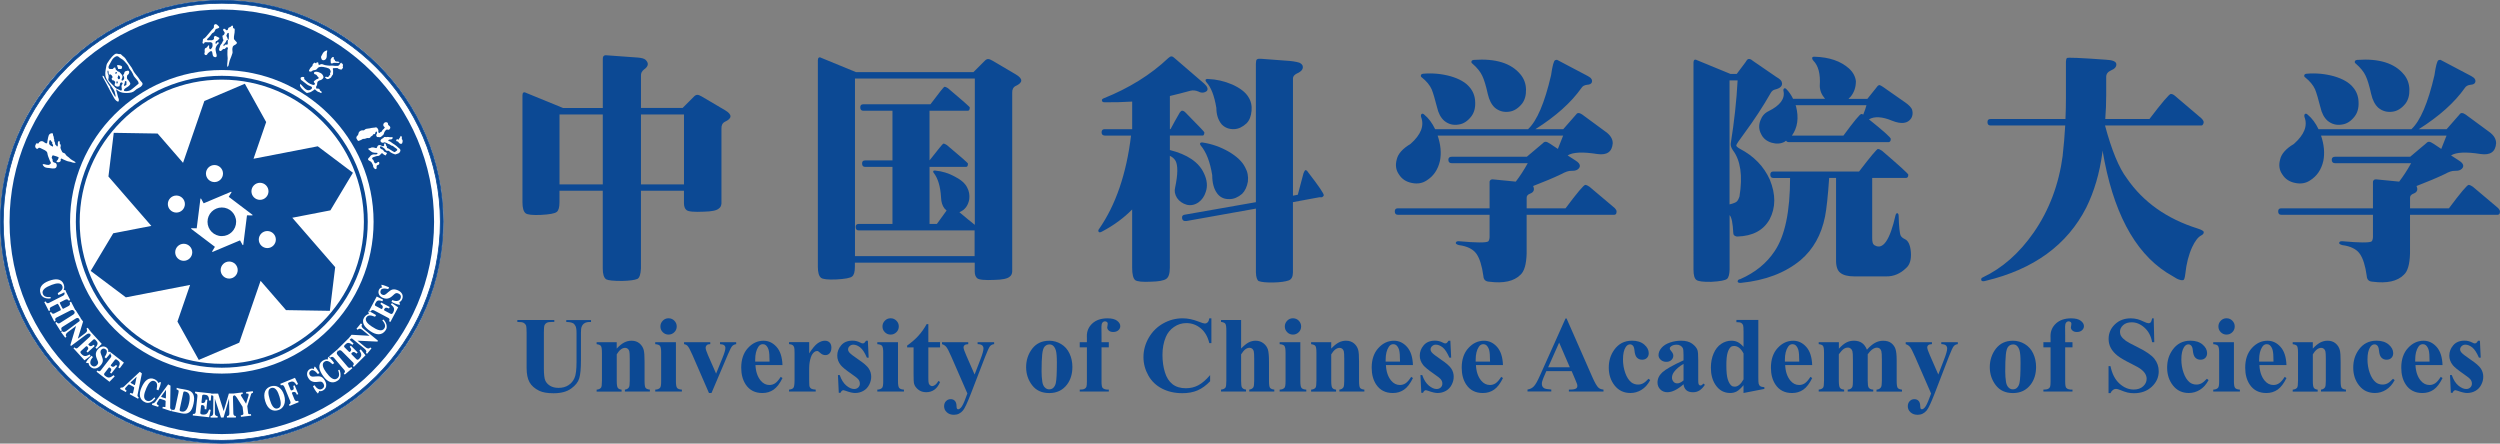 <?xml version="1.0" encoding="UTF-8"?>
<svg id="_图层_2" data-name="图层 2" xmlns="http://www.w3.org/2000/svg" viewBox="0 0 808.97 143.55">
  <rect x="0" y="0" width="808.97" height="143.55" fill="#808080" stroke="none"/>
  <defs>
    <style>
      .cls-1 {
        fill: #fff;
      }

      .cls-2 {
        fill: #0c4994;
      }
    </style>
  </defs>
  <g id="_图层_1-2" data-name="图层 1">
    <g>
      <circle class="cls-1" cx="71.77" cy="71.77" r="71.75" transform="translate(-10.57 131.12) rotate(-80.78)"/>
      <g>
        <path class="cls-2" d="m52.13,128.34c-.02.06.06.12.24.18l1.07.35c.14.05.21.05.22.02.01-.04.02-.25.03-.65l.02-2.1-1.38,1.9c-.12.16-.19.26-.21.3Z"/>
        <path class="cls-2" d="m90.46,128.43c-.13-.43-.27-.84-.44-1.23-.16-.39-.35-.73-.57-1.01-.21-.28-.46-.48-.73-.61-.27-.13-.58-.14-.94-.04-.32.1-.55.26-.69.5-.14.24-.22.52-.23.85-.01.33.02.7.11,1.11.08.4.19.82.32,1.26.14.47.29.91.46,1.3.17.4.36.73.57,1,.21.27.44.46.7.57.26.11.54.12.87.02.31-.09.54-.25.69-.48.15-.23.24-.51.26-.84.03-.33,0-.7-.07-1.11-.08-.41-.18-.85-.32-1.31Z"/>
        <path class="cls-2" d="m59.99,126.72c-.12-.03-.22-.04-.3-.05-.08,0-.15,0-.2.04-.05.03-.1.09-.13.17-.03.08-.06.19-.09.33l-1.08,5.03c-.04.18-.06.33-.06.43,0,.1.03.19.08.26.05.07.12.11.21.15.09.03.2.06.34.09.58.12,1.07-.04,1.47-.49.4-.45.72-1.23.96-2.34.23-1.09.26-1.93.09-2.52-.17-.59-.6-.95-1.29-1.1Z"/>
        <path class="cls-2" d="m42.25,123.79c-.03.05.04.13.2.22l.99.54c.13.07.2.09.21.06.02-.03.07-.25.15-.64l.41-2.06-1.71,1.61c-.15.13-.23.22-.26.26Z"/>
        <path class="cls-2" d="m71.78,3.09C33.9,3.09,3.09,33.9,3.09,71.77s30.81,68.69,68.69,68.69,68.68-30.81,68.68-68.69S109.65,3.09,71.78,3.09Zm0,19.57c27.08,0,49.11,22.03,49.11,49.11s-22.03,49.12-49.11,49.12-49.11-22.04-49.11-49.12,22.03-49.11,49.11-49.11ZM23.73,112.73l.36-.33c.37.41.72.46,1.06.15l3.83-3.5c.32-.29.4-.59.27-.9-.33-.33-.77-.31-1.35.12l-4.88,3.65-.27-.19,1.86-6.25-2.65,1.98c-.69.51-.84,1.02-.47,1.52l-.39.29-1.37-1.83.39-.29c.31.41.8.36,1.49-.15l4.06-3.04c.21-.15.13-.47-.23-.95h0c-.26-.19-.58-.16-.96.08l-4.32,2.72c-.4.25-.45.62-.14,1.11l-.41.26-1.71-2.72.41-.26c.3.48.66.59,1.06.34l4.32-2.73c.46-.29.57-.65.38-1.07l-.06.03c-.25-.5-.65-.6-1.2-.32l-4.55,2.32c-.42.22-.51.57-.26,1.07l-.44.22-1.47-2.88.44-.22c.27.53.62.69,1.04.47l2.1-1.07c0-.07,0-.16-.03-.27-.02-.11-.07-.23-.14-.36l-.5-.98c-.1-.2-.23-.36-.39-.46l-2.11,1.07c-.42.22-.51.57-.26,1.06l-.44.22-1.48-2.89.44-.22c.28.55.63.72,1.06.5l4.55-2.33c.51-.26.64-.64.44-1.12-.5.3-1.13.6-1.9.9l-.23-.6c.69-.43,1.15-.82,1.37-1.19.23-.37.26-.76.1-1.18-.11-.29-.28-.5-.52-.62-.23-.12-.5-.18-.81-.19-.31,0-.64.04-1,.13-.36.09-.72.21-1.08.34-.49.19-.94.38-1.34.59-.41.21-.74.43-1.01.67-.27.24-.45.5-.56.77-.1.27-.1.57.03.89.16.42.44.71.83.87.4.16.96.22,1.71.17l-.03.43c-.38.05-.74.06-1.08.02-.34-.04-.65-.12-.93-.24-.28-.12-.52-.28-.72-.49-.2-.2-.36-.44-.46-.72-.2-.52-.27-.99-.22-1.42.05-.43.19-.82.44-1.17.24-.35.57-.66.97-.93.41-.27.87-.5,1.4-.7.56-.21,1.1-.37,1.6-.45.51-.09.97-.1,1.39-.02.42.07.79.23,1.1.47.31.24.56.59.73,1.04.05.13.09.27.13.43.03.16.06.32.06.48,0,.17,0,.33-.03.48-.03.16-.08.3-.15.43.34.04.6.17.8.39-.04.03-.09.06-.13.09l1.45,2.84-.46.23c-.25-.49-.65-.59-1.2-.31l-1.71.87c0,.1.02.19.05.28.03.09.07.19.12.29l.5.98c.14.28.27.46.37.52l1.71-.88c.55-.28.69-.69.42-1.22l.46-.23,1.37,2.68.07-.04,1.71,2.71-.04.03.79,1.05-1.71,5.56,2.41-1.8c.63-.47.76-.96.39-1.45l.41-.31,1.01,1.36,3.54,3.87-1.64,1.6-.42-.37c.28-.33.47-.61.57-.84.1-.23.14-.44.12-.62-.02-.18-.09-.34-.2-.5-.11-.15-.25-.32-.4-.49-.14-.15-.27-.24-.4-.27-.13-.03-.24,0-.35.1l-1.51,1.38c-.14.12-.16.24-.06.34.1.11.2.2.3.27s.21.12.34.13c.12.01.27-.01.43-.08.16-.07.35-.19.57-.36l.36.39-2.3,2.11-.36-.39c.18-.19.32-.36.41-.5.09-.14.14-.27.16-.38.01-.11,0-.22-.06-.33-.06-.11-.14-.22-.24-.35-.16-.14-.3-.14-.44-.02l-1.61,1.48c-.28.25-.26.55.05.88.25.27.48.47.68.58s.41.17.62.17c.21,0,.42-.04.66-.14.23-.09.5-.22.8-.37l.28.45-1.96,1.45-3.59-3.92Zm6.26,6.4c-.27-.09-.52-.24-.74-.46-.17-.15-.3-.33-.41-.52-.11-.19-.16-.41-.15-.65-.16,0-.32-.02-.48-.04-.16-.03-.3-.07-.44-.12.13-.25.28-.49.45-.71.16-.22.35-.44.55-.66.14-.15.28-.29.42-.43.14-.14.29-.27.44-.41l.44.4c-.17.19-.33.4-.48.63s-.25.46-.31.71c-.07.24-.08.48-.04.71.04.23.16.43.35.61.17.16.34.27.51.33.16.06.32.08.48.07.15-.02.3-.07.44-.15.14-.08.26-.18.38-.31.18-.2.3-.41.34-.61.04-.21.01-.44-.1-.69-.16-.37-.3-.72-.42-1.05-.12-.33-.19-.65-.21-.97-.02-.32.03-.63.14-.94.11-.31.32-.63.62-.96.23-.25.47-.43.73-.56.26-.13.51-.21.76-.23.25-.02.5,0,.73.09.23.08.45.21.63.39.17.15.29.34.37.56.08.22.09.47.02.75.15-.07.31-.1.48-.08.16.01.31.04.43.1-.19.34-.43.68-.74,1.05-.3.36-.6.7-.88,1.01l-.46-.43c.18-.26.32-.51.44-.75.12-.24.21-.46.25-.67.05-.21.06-.4.03-.57-.03-.17-.11-.31-.24-.42-.26-.24-.52-.36-.79-.36-.27,0-.5.11-.7.33-.14.15-.24.3-.28.45-.04.14-.05.3-.03.46.02.16.07.34.15.53.08.19.16.41.25.65.1.28.19.54.26.78.07.25.1.49.09.73s-.08.49-.2.75c-.12.25-.31.53-.59.83-.27.29-.54.51-.82.66-.28.16-.56.25-.84.28-.28.03-.56,0-.82-.09Zm8.29-.22c.22-.37.36-.68.42-.93.06-.25.06-.46.01-.63-.05-.17-.15-.33-.28-.46-.14-.13-.3-.27-.48-.41-.16-.12-.3-.19-.44-.2-.13,0-.24.04-.33.15l-1.26,1.62c-.11.15-.12.26,0,.35.12.09.23.16.34.22.11.06.23.08.35.07.12,0,.26-.06.41-.15.15-.09.32-.24.5-.45l.42.33-1.92,2.46-.42-.33c.15-.22.26-.41.32-.56.07-.16.1-.29.09-.4,0-.11-.05-.22-.12-.32-.07-.09-.17-.2-.3-.3-.18-.11-.32-.09-.44.06l-1.34,1.73c-.23.29-.16.58.2.86.29.23.55.38.77.46.22.08.43.1.64.07.2-.03.41-.12.62-.25.21-.13.45-.3.73-.5l.35.39-1.69,1.75-4.2-3.26.3-.39c.43.34.79.33,1.07-.03l3.19-4.1c.36-.46.3-.87-.16-1.24l.32-.4,4.15,3.22-1.35,1.85-.48-.3Zm6.39,10.13l-2.71-1.49.23-.42c.08.03.17.06.26.09.09.03.17.06.25.08s.14.03.2.03c.06,0,.09-.01.11-.04.02-.03.03-.08.04-.13.01-.05.02-.11.04-.17l.33-1.44c.02-.09,0-.17-.07-.25-.07-.08-.15-.14-.24-.19l-1.17-.64c-.17-.09-.31-.08-.43.03l-.83.9s-.06.06-.08.1c-.03.04-.06.08-.08.13-.15.27,0,.52.46.77l-.26.47-1.87-1.02.26-.47c.31.14.66.03,1.05-.33l5.08-4.75.67.54-1.42,7.03c-.02.09-.02.17,0,.24.02.08.06.14.1.2.05.06.1.12.15.17.05.05.11.1.16.14l-.23.42Zm3.17,1.33c-.28,0-.56-.06-.84-.18-.51-.22-.9-.5-1.17-.84-.27-.34-.45-.71-.53-1.13-.08-.42-.07-.87.02-1.35.09-.48.25-.97.48-1.49.24-.55.51-1.04.8-1.46.29-.43.61-.76.96-1.01.34-.25.71-.4,1.11-.45.39-.05.81.02,1.25.21.13.06.26.13.4.21.14.08.26.18.39.29.12.11.23.23.32.36.09.13.16.27.2.41.26-.22.54-.32.84-.3-.06.7-.33,1.58-.81,2.67l-.59-.26c.18-.79.22-1.39.11-1.82-.11-.42-.36-.72-.77-.9-.29-.12-.55-.15-.8-.06-.25.08-.48.23-.7.45-.22.22-.42.49-.61.81-.19.32-.36.66-.51,1.01-.21.48-.38.94-.52,1.37-.14.43-.21.83-.23,1.19-.02.36.04.67.16.94.12.27.34.47.65.61.41.18.81.18,1.2.01.39-.17.83-.53,1.32-1.09l.29.33c-.23.31-.47.57-.74.79-.26.21-.54.38-.82.5-.28.11-.57.17-.85.18Zm4.7,1.72l.15-.45c.09.01.18.03.27.04.09.02.18.03.26.03.08,0,.14,0,.2,0,.06-.01.09-.03.1-.06.01-.04.02-.08.02-.13,0-.05,0-.11,0-.18l.06-1.48c0-.09-.04-.16-.12-.23-.08-.06-.17-.11-.27-.14l-1.27-.42c-.19-.06-.32-.02-.41.11l-.65,1.04s-.05.07-.07.11c-.02.04-.04.09-.06.14-.09.29.1.51.6.68l-.17.51-2.03-.66.17-.51c.33.08.66-.1.97-.52l4.12-5.6.76.41-.11,7.17c0,.09.01.17.05.24.04.07.08.13.14.18.06.05.12.1.18.14.06.04.13.08.19.1l-.15.46-2.94-.97Zm8.77,1.26c-.31.26-.68.42-1.1.48-.43.06-.92.03-1.5-.09l-3.11-.67.1-.48c.17.04.32.06.43.06.12,0,.21-.03.29-.08.07-.05.14-.14.18-.26.05-.12.09-.29.14-.49l1-4.65c.06-.26.08-.45.08-.58,0-.12-.04-.22-.09-.28-.06-.06-.14-.11-.24-.15-.11-.04-.24-.1-.39-.18l.11-.5c.14.06.28.1.41.14.13.04.26.07.4.1.19.04.35.07.51.1.15.03.32.05.5.08.18.03.39.06.63.11.24.04.53.1.89.18.46.1.86.26,1.19.48.33.22.59.51.77.87.18.36.29.79.31,1.31.02.52-.04,1.12-.19,1.8-.14.66-.32,1.21-.53,1.66-.21.45-.47.81-.79,1.06Zm19.93-5.75l-1.22,3.82.27,2.29c.03.27.34.37.92.3l.06.49-3.3.39-.06-.49c.61-.07.89-.26.85-.56l-.26-2.2-1.86-2.96c-.26-.41-.52-.66-.78-.75-.02,0-.05,0-.07,0-.11.04-.2.08-.26.14-.06.06-.1.12-.12.19-.02.07-.03.14-.03.22l.13,5.29c.02.57.29.85.82.85v.49s-2.9.01-2.9.01v-.49c.53,0,.79-.26.79-.78l-.1-4.89-1.78,6.16h-.82s-1.99-6.1-1.99-6.1v4.69c-.01.62.29.93.89.93v.49s-2.28.01-2.28.01v-.49c.27,0,.48-.09.63-.25.15-.17.22-.43.22-.78l.05-5.11c0-.09,0-.18-.01-.25,0-.07-.04-.14-.1-.19-.06-.05-.15-.09-.27-.12-.08-.02-.2-.03-.32-.04l-.13,1.69h-.56c0-.43-.05-.77-.13-1.01-.08-.24-.18-.42-.32-.54-.13-.12-.29-.2-.48-.24-.19-.04-.39-.07-.62-.1-.2-.02-.36,0-.48.06-.12.06-.18.16-.2.3l-.22,2.04c-.02.18.04.28.18.3.15.02.28.02.4,0,.12-.01.24-.05.34-.12.1-.07.19-.18.27-.34.08-.16.14-.37.19-.65l.53.06-.34,3.1-.53-.06c.01-.27,0-.48-.02-.65-.02-.17-.07-.3-.14-.39-.07-.09-.16-.16-.27-.21-.11-.04-.25-.08-.41-.1-.21,0-.32.09-.34.28l-.24,2.17c-.04.37.17.58.62.63.37.04.67.04.9-.01.23-.05.42-.14.58-.28.16-.14.29-.32.4-.54.11-.22.23-.49.36-.81l.51.15-.52,2.38-5.29-.58.05-.49c.55.06.84-.13.89-.58l.57-5.16c.06-.58-.2-.9-.79-.97l.06-.51,5.22.57v.08s2.21-.01,2.21-.01l1.79,5.65,1.68-5.67h1.42s3.02-.37,3.02-.37l.06.51c-.43.05-.63.18-.61.39,0,.08.07.21.19.39l1.49,2.38.81-2.64c.02-.12.01-.28,0-.47-.02-.18-.27-.24-.74-.18l-.06-.51,2.19-.26.06.51c-.33.04-.55.2-.67.47Zm10.66,3.46c-.18.41-.43.76-.76,1.05-.33.28-.71.49-1.16.62-.42.13-.84.17-1.25.13-.41-.04-.8-.17-1.17-.4-.37-.23-.7-.56-1-1-.3-.44-.55-.99-.75-1.67-.2-.68-.3-1.29-.29-1.82,0-.53.1-1,.28-1.4.18-.4.43-.73.76-.99.33-.26.71-.45,1.14-.58.43-.13.85-.17,1.28-.12.43.05.83.19,1.2.42.37.23.71.56,1.02.99.3.43.55.95.74,1.58.19.64.28,1.22.26,1.75-.01.53-.11,1.01-.29,1.42Zm1.81.3l-.19-.45c.49-.2.62-.56.4-1.09l-1.89-4.6c-.23-.57-.61-.75-1.14-.53l-.2-.48,4.76-1.95,1,2.02-.53.29c-.2-.33-.38-.58-.56-.76-.18-.17-.36-.28-.54-.32-.18-.04-.37-.04-.58,0-.2.05-.43.12-.67.22-.31.12-.41.31-.31.55l.76,1.85c.09.22.28.28.56.16.14-.06.25-.12.32-.19.07-.07.12-.15.14-.26.02-.11.01-.23-.02-.38-.03-.15-.07-.34-.13-.57l.46-.19,1.17,2.85-.47.19-.11-.27c-.04-.09-.08-.18-.14-.28-.06-.1-.14-.18-.24-.24-.1-.06-.22-.1-.37-.11-.15,0-.33.03-.54.12-.11.04-.17.1-.18.15-.02.06,0,.13.02.21l.79,1.94c.22.53.61.67,1.19.44l.19.46-2.98,1.22Zm11.84-6.41c-.05.28-.16.54-.32.77-.16.23-.38.43-.65.59-.19.12-.4.2-.62.25-.22.05-.44.04-.67-.04-.05.16-.11.3-.18.45-.07.14-.15.27-.24.39-.2-.2-.39-.4-.56-.63-.17-.22-.33-.46-.48-.71-.1-.17-.2-.35-.29-.52-.09-.17-.18-.35-.26-.54l.51-.31c.13.22.29.43.47.63.18.2.38.37.59.5.21.13.44.21.67.23.23.02.46-.03.68-.17.2-.12.36-.25.46-.39.11-.14.17-.29.2-.44.03-.15.02-.31-.02-.46-.04-.15-.1-.3-.19-.45-.14-.23-.3-.4-.49-.5-.19-.1-.42-.13-.69-.1-.4.05-.78.09-1.13.11-.35.02-.68,0-.99-.07-.31-.07-.6-.21-.87-.4-.27-.2-.51-.48-.74-.87-.17-.29-.28-.57-.34-.85-.05-.28-.05-.55,0-.8.05-.25.15-.47.29-.67.15-.2.33-.37.55-.5.19-.12.41-.18.64-.2.23-.02.47.05.72.19-.02-.17,0-.33.05-.48.06-.15.13-.28.21-.39.27.27.54.61.8,1,.26.39.5.77.72,1.13l-.54.32c-.2-.24-.4-.45-.6-.64-.2-.18-.39-.33-.58-.43-.19-.11-.37-.17-.54-.18-.17-.02-.33.02-.47.11-.3.18-.49.4-.56.66-.07.26-.03.51.12.77.11.18.23.31.35.39.13.08.27.13.43.16.16.03.35.03.55,0,.21-.02.44-.04.7-.06.29-.02.57-.03.83-.03.26,0,.5.04.73.12.23.08.45.21.66.4.21.18.42.45.63.8.2.33.34.66.41.97.07.31.08.61.03.89Zm4.66-3.29c-.04.3-.14.58-.28.82-.14.25-.33.46-.58.63-.45.33-.89.52-1.32.59-.43.06-.84.02-1.24-.12-.4-.14-.78-.37-1.15-.7-.37-.32-.71-.71-1.04-1.17-.35-.49-.64-.96-.86-1.43-.22-.47-.35-.91-.39-1.34-.04-.42.02-.82.17-1.18.15-.37.42-.69.81-.97.11-.08.24-.16.38-.23.14-.07.29-.14.45-.19.16-.05.31-.08.47-.1.16-.01.31,0,.46.04-.05-.34,0-.63.17-.87.57.41,1.2,1.09,1.89,2.05l-.52.38c-.59-.55-1.09-.89-1.51-1.01-.42-.12-.8-.05-1.17.21-.25.18-.41.4-.46.66-.06.26-.04.53.03.83.08.3.21.61.39.93.18.33.39.64.61.95.31.42.61.8.92,1.14.31.34.61.61.91.8.3.2.6.31.89.34.29.03.58-.06.85-.26.36-.26.57-.6.62-1.03.05-.42-.04-.99-.28-1.69l.43-.08c.15.35.25.7.3,1.04.05.34.06.66.01.96Zm1.36-.44l-.32-.37c.43-.37.5-.73.19-1.09l-3.31-3.9c-.4-.47-.82-.51-1.28-.13l-.33-.39,2.44-2.07.33.39c-.41.35-.42.76-.02,1.23l3.31,3.89c.31.36.68.36,1.12-.01l.32.37-2.45,2.08Zm10.62-10.68l-6.51-.3,2.56,2.1c.66.54,1.19.58,1.59.09l.38.31-1.44,1.76-.38-.31c.32-.4.16-.87-.51-1.41l-3.93-3.21c-.19-.16-.46-.02-.81.39l1.27,1.19-.36.44c-.34-.27-.63-.44-.87-.53-.24-.09-.44-.12-.62-.09-.18.03-.34.1-.49.22-.15.12-.3.26-.47.42-.14.14-.23.28-.25.41-.03.13,0,.24.11.34l1.45,1.45c.13.13.25.15.35.05.1-.1.19-.21.26-.31.07-.1.11-.22.12-.34,0-.12-.02-.27-.09-.43-.07-.16-.2-.34-.39-.56l.38-.37,2.2,2.21-.38.37c-.2-.17-.37-.3-.52-.39-.15-.09-.28-.13-.39-.14-.11,0-.22.02-.33.08-.1.06-.22.14-.34.26-.13.16-.13.31,0,.44l1.54,1.55c.26.27.56.24.88-.09.26-.26.45-.5.55-.71.11-.21.16-.42.15-.62,0-.21-.06-.42-.17-.65-.1-.23-.24-.49-.41-.79l.43-.3,1.53,1.9-3.77,3.75-.35-.35c.39-.39.42-.74.11-1.06l-3.66-3.68c-.41-.41-.83-.41-1.25,0l-.36-.37,3.72-3.7.02.02,1.02-1.25,5.81.33-2.32-1.91c-.61-.5-1.11-.51-1.5-.03l-.4-.33,1.44-1.75.4.33c-.35.43-.22.89.39,1.39l4.71,3.86-.12.31Zm2.94-4.51c-.05.28-.15.55-.32.8-.31.46-.65.8-1.03,1.01-.38.21-.78.32-1.21.33-.43,0-.87-.08-1.32-.25-.46-.17-.92-.42-1.39-.73-.5-.33-.93-.68-1.3-1.04-.37-.36-.65-.73-.83-1.12-.19-.38-.27-.77-.26-1.17.01-.4.16-.79.42-1.2.08-.12.17-.24.28-.35.11-.12.22-.23.35-.33.13-.1.26-.19.41-.26.14-.07.29-.11.44-.13-.17-.29-.22-.59-.15-.88.67.18,1.5.6,2.49,1.26l-.35.53c-.75-.31-1.34-.45-1.77-.42-.43.03-.77.23-1.02.6-.17.26-.24.52-.2.78.04.26.15.51.32.77.17.25.41.5.69.74.29.24.59.47.91.68.44.29.86.54,1.26.75s.78.35,1.13.43c.35.08.67.08.95,0,.28-.08.52-.25.71-.54.25-.37.32-.76.22-1.18-.1-.42-.38-.91-.85-1.49l.37-.22c.26.28.48.57.65.86.17.3.28.6.35.9.06.3.07.59.03.87Zm1.19-1.86l-.43-.23c.26-.49.19-.83-.21-1.05l-4.59-2.43c-.52-.27-.91-.15-1.19.37l-.46-.24,2.46-4.64,2.06,1.01-.21.52c-.4-.15-.73-.24-.98-.25-.25-.02-.46.02-.62.1-.16.08-.29.2-.4.36-.11.16-.21.34-.32.54-.09.18-.13.33-.12.46.01.13.08.23.21.29l1.81.96c.17.09.28.07.35-.05.07-.13.12-.25.16-.37.04-.12.04-.24.01-.36-.03-.12-.1-.25-.22-.38-.12-.13-.29-.27-.53-.42l.25-.47,2.76,1.46-.25.47c-.24-.11-.45-.18-.61-.22-.16-.04-.3-.04-.41-.02-.11.03-.21.08-.29.17-.08.09-.16.2-.25.34-.08.19-.03.33.13.42l1.93,1.02c.33.17.6.06.82-.34.17-.33.28-.61.32-.84.04-.23.02-.45-.04-.64-.07-.2-.19-.39-.35-.57-.17-.19-.37-.4-.62-.63l.33-.42,2.02,1.36-2.49,4.7Zm3.47-6.8c-.15.17-.33.29-.56.37.05.15.09.31.12.46.03.15.04.31.04.46-.28-.04-.55-.1-.82-.18-.27-.08-.54-.18-.81-.29-.19-.08-.37-.16-.54-.25-.18-.08-.35-.18-.53-.28l.23-.55c.24.1.49.18.75.23.26.05.52.07.77.05.25-.02.48-.09.68-.21.2-.12.35-.3.46-.54.09-.22.14-.42.14-.59,0-.17-.03-.33-.1-.47-.07-.14-.16-.26-.29-.36-.12-.1-.26-.18-.42-.25-.25-.11-.48-.14-.69-.11-.21.03-.42.14-.61.33-.3.28-.58.53-.84.75-.27.22-.55.4-.84.52-.29.12-.61.19-.94.19-.33,0-.7-.09-1.11-.26-.31-.13-.57-.29-.78-.49-.21-.2-.37-.41-.47-.64-.11-.23-.16-.47-.16-.72,0-.25.05-.49.15-.73.09-.21.22-.39.4-.54.18-.15.41-.24.69-.27-.12-.12-.2-.26-.24-.42-.04-.16-.06-.3-.05-.44.38.06.79.17,1.23.34.44.16.86.33,1.25.49l-.25.58c-.31-.08-.59-.13-.86-.16-.27-.03-.5-.04-.72,0-.21.03-.39.08-.54.17-.15.09-.25.21-.32.37-.14.33-.16.62-.07.87.09.25.28.43.55.55.19.08.37.12.51.11.15,0,.3-.05.44-.13.15-.08.3-.18.45-.32.16-.14.33-.29.53-.46.22-.19.44-.36.65-.51.21-.15.43-.26.66-.33.23-.07.49-.09.77-.07.28.03.6.12.98.27.36.15.66.33.9.54.24.21.42.44.55.7.13.25.19.52.19.81,0,.28-.05.57-.18.85-.09.21-.21.4-.35.56Z"/>
      </g>
      <g id="CIRCLE">
        <g>
          <path class="cls-2" d="m71.78.12c39.5,0,71.64,32.14,71.64,71.65s-32.14,71.64-71.64,71.64S.12,111.28.12,71.78,32.27.12,71.78.12Zm70.72,71.65C142.5,32.78,110.77,1.05,71.78,1.05S1.05,32.78,1.05,71.78s31.73,70.72,70.73,70.72,70.72-31.73,70.72-70.72Z"/>
          <g>
            <path class="cls-2" d="m71.78,143.55C32.2,143.55,0,111.35,0,71.78S32.2,0,71.78,0s71.77,32.2,71.77,71.78-32.2,71.77-71.77,71.77ZM71.78.25C32.34.25.25,32.34.25,71.78s32.09,71.52,71.53,71.52,71.52-32.08,71.52-71.52S111.21.25,71.78.25Z"/>
            <path class="cls-2" d="m71.78,142.62C32.71,142.62.92,110.84.92,71.78S32.71.92,71.78.92s70.84,31.78,70.84,70.85-31.78,70.84-70.84,70.84Zm0-141.45C32.85,1.17,1.17,32.85,1.17,71.78s31.67,70.59,70.6,70.59,70.59-31.67,70.59-70.59S110.7,1.17,71.78,1.17Z"/>
          </g>
        </g>
      </g>
      <g>
        <path class="cls-2" d="m71.78,67.14c-2.56,0-4.63,2.07-4.63,4.63s2.07,4.63,4.63,4.63,4.63-2.07,4.63-4.63-2.07-4.63-4.63-4.63Z"/>
        <path class="cls-2" d="m106.91,68.07l7.29-12.17-11.38-8.56-20.78,4.03,4.09-11.87-6.9-12.4-13.1,5.58-6.9,20.01-8.23-9.48-14.19-.23-1.72,14.14,13.88,15.98-12.33,2.39-7.29,12.17,11.38,8.56,20.78-4.03-4.09,11.87,6.9,12.4,13.1-5.58,6.9-20.01,8.23,9.48,14.19.23,1.72-14.14-13.88-15.98,12.33-2.39Zm-37.51-14.67c1.52,0,2.76,1.24,2.76,2.76s-1.24,2.76-2.76,2.76-2.76-1.24-2.76-2.76,1.24-2.76,2.76-2.76Zm-15.09,12.63c0-1.52,1.24-2.76,2.76-2.76s2.76,1.24,2.76,2.76-1.24,2.76-2.76,2.76-2.76-1.24-2.76-2.76Zm5.14,18.37c-1.52,0-2.76-1.24-2.76-2.76s1.24-2.76,2.76-2.76,2.76,1.24,2.76,2.76-1.24,2.76-2.76,2.76Zm14.71,5.75c-1.52,0-2.76-1.24-2.76-2.76s1.24-2.76,2.76-2.76,2.76,1.24,2.76,2.76-1.24,2.76-2.76,2.76Zm7.45-20.44l-1.69-.03-1.2,9.53c0,.05-.05.1-.1.11-.05.01-.11-.02-.13-.06l-.82-1.48-8.86,3.73s-.03,0-.05,0c-.04,0-.07-.02-.09-.04-.04-.04-.04-.1-.01-.15l.88-1.45-7.66-5.8s-.06-.09-.04-.14c.02-.05.07-.08.12-.08l1.69.03,1.2-9.53c0-.05.05-.1.1-.11.05-.01.11.01.13.06l.82,1.49,8.85-3.73s.11,0,.14.03c.04.04.04.1.01.15l-.88,1.45,7.66,5.8s.06.09.04.14c-.02.05-.07.09-.12.08Zm-.25-7.8c0-1.52,1.24-2.76,2.76-2.76s2.76,1.24,2.76,2.76-1.24,2.76-2.76,2.76-2.76-1.24-2.76-2.76Zm5.14,18.37c-1.52,0-2.76-1.24-2.76-2.76s1.24-2.76,2.76-2.76,2.76,1.24,2.76,2.76-1.24,2.76-2.76,2.76Z"/>
      </g>
      <g id="CIRCLE-2" data-name="CIRCLE">
        <path class="cls-2" d="m71.77,118.99c-26.04,0-47.23-21.19-47.23-47.23s21.19-47.23,47.23-47.23,47.23,21.19,47.23,47.23-21.19,47.23-47.23,47.23Zm0-93.22c-25.35,0-45.98,20.63-45.98,45.98s20.63,45.98,45.98,45.98,45.98-20.63,45.98-45.98-20.63-45.98-45.98-45.98Z"/>
      </g>
      <g>
        <path class="cls-1" d="m23.97,52.15c-.36-.17-.7-.37-1.02-.61-.13-.09-.25-.19-.36-.3-.24-.24-.51-.46-.79-.65-.15-.1-.28-.22-.4-.35-.1-.11-.18-.24-.24-.37-.05-.13-.16-.23-.29-.27-.17-.06-.34-.13-.5-.21-.14-.07-.26-.19-.31-.34-.03-.07-.06-.13-.09-.2-.05-.1-.1-.2-.15-.3-.08-.19-.16-.38-.22-.57-.05-.15-.05-.3,0-.45.06-.18.07-.38.04-.57-.02-.1-.06-.2-.12-.29-.03-.06-.08-.11-.12-.15-.08-.07-.11-.19-.07-.29.05-.12.04-.26-.02-.37-.04-.07-.08-.14-.12-.2-.04-.06-.12-.07-.18-.03,0,0-.01.01-.02.02-.11.12-.19.25-.24.4-.05.16-.07.32-.04.49.03.16.03.32.01.49-.01.1-.04.19-.09.27-.02.03-.05.06-.08.07-.08.03-.18,0-.21-.09-.06-.15-.16-.27-.29-.35-.11-.07-.19-.19-.2-.33-.01-.15-.04-.29-.06-.44-.02-.08-.05-.16-.1-.23-.14-.18-.19-.41-.14-.63.02-.1,0-.21-.05-.3-.06-.1-.09-.21-.08-.33.01-.13,0-.26-.04-.39-.04-.12-.08-.23-.14-.34-.09-.17-.12-.36-.09-.55.02-.12-.06-.23-.18-.25-.2-.04-.4-.02-.59.05-.27.1-.48.3-.59.57-.09.21-.16.43-.2.65-.06.31-.13.63-.19.94-.06.28-.1.56-.13.84-.02.13-.13.22-.25.2-.17-.02-.34-.09-.48-.19-.13-.09-.25-.19-.38-.29-.19-.15-.42-.24-.67-.24-.28,0-.55.1-.75.3-.11.1-.19.23-.25.36-.04.1-.15.15-.25.11-.09-.03-.18-.05-.28-.06-.18-.02-.35.1-.37.29,0,0,0,.02,0,.03,0,.04-.02.07-.04.1-.07.08-.11.18-.14.29-.05.23-.02.47.09.68.09.17.24.3.42.38.13.05.27.02.36-.09.05-.06.1-.11.16-.15.04-.03.09-.06.13-.09.19-.02.38.02.55.11.31.18.63.34.96.47.3.12.58.28.83.49.05.04.1.09.15.14.14.13.23.31.26.5.06.4.16.79.3,1.17.16.43.33.85.5,1.27.08.19.18.38.29.55.09.14.07.33-.05.45-.1.09-.2.18-.3.26-.14.11-.32.16-.5.13-.18-.02-.37-.05-.55-.06-.17-.02-.35-.06-.51-.13-.12-.05-.24-.08-.37-.08-.1,0-.19.03-.28.08-.04.03-.06.09-.04.13.11.24.28.46.48.63.13.11.28.2.44.25.28.1.58.15.88.16.15,0,.3.02.45.04.12.02.23.04.35.06.43.09.88.1,1.31.03.21-.03.39-.16.5-.35.12-.21.17-.45.15-.69-.01-.15-.06-.3-.13-.43-.09-.17-.25-.29-.44-.32-.2-.04-.4-.13-.56-.26-.1-.09-.17-.2-.2-.34-.02-.1-.03-.19-.02-.29,0-.1,0-.2-.04-.29-.03-.08-.08-.16-.14-.22-.08-.08-.12-.19-.1-.31.03-.18.09-.36.16-.53.05-.14.21-.2.34-.16.22.08.44.14.66.2.34.09.67.21.98.36.06.03.1.09.09.16-.01.11-.04.23-.09.33-.07.16-.15.31-.24.46-.06.09-.14.16-.24.21-.08.04-.12.12-.12.2,0,.08.05.14.11.18.12.08.26.12.41.12.19,0,.37-.04.54-.13.11-.06.21-.16.27-.27.06-.1.07-.22.03-.33-.03-.07-.04-.15-.02-.23.02-.08.06-.14.12-.19.09-.06.21-.07.3,0,.14.09.29.17.45.24.29.12.58.25.87.38.32.15.66.25,1.01.3.27.03.53.1.78.2.26.11.54.18.83.2.12.01.23.01.35,0,.07,0,.12-.07.12-.14,0-.03-.02-.06-.04-.08-.13-.12-.28-.23-.44-.3Zm-6.83-4.77s0,0,0,.01c-.01.03-.05.04-.08.03-.1-.05-.21-.09-.31-.13-.08-.03-.15-.07-.22-.12-.2-.1-.38-.24-.52-.43-.03-.04-.05-.07-.07-.11-.05-.09-.07-.21-.04-.31.03-.12.04-.25.02-.37-.01-.1,0-.2.02-.3.03-.11.09-.2.17-.28.06-.06.15-.07.22-.04.05.02.08.07.09.12.01.12.07.23.16.31.06.05.12.09.19.12.08.04.14.12.14.21,0,.07,0,.14-.02.21-.02.1,0,.19.04.28.03.05.06.1.11.13.09.07.14.17.14.28,0,.13-.01.26-.04.39Z"/>
        <path class="cls-1" d="m45.51,26.21c-.52-.83-1.11-1.62-1.74-2.36-.32-.37-.58-.79-.78-1.25-.11-.25-.24-.49-.39-.72-.21-.32-.44-.64-.68-.94-.45-.57-.86-1.18-1.21-1.81-.16-.29-.38-.53-.64-.73-.31-.22-.59-.47-.85-.75-.11-.12-.26-.18-.42-.16-.24.02-.49,0-.73-.08-.31-.1-.66-.05-.93.14-.36.25-.68.55-.97.89-.25.29-.48.58-.71.89-.27.36-.52.74-.75,1.13-.14.24-.24.51-.28.79-.08.48-.17.97-.26,1.45-.1.52-.13,1.06-.08,1.59.03.3.1.59.2.87.17.44.39.86.67,1.25.24.34.48.67.73,1.01.37.5.72,1.01,1.07,1.53.24.36.39.77.45,1.2.04.29.11.58.2.86.02.07.02.15,0,.21-.02.04-.05.07-.09.07-.05,0-.1-.02-.12-.06-.05-.08-.09-.16-.14-.24-.16-.28-.33-.56-.5-.84-.18-.3-.35-.61-.48-.94-.09-.23-.21-.44-.36-.64-.07-.09-.08-.21-.04-.32.03-.07.02-.14-.02-.2-.08-.12-.16-.23-.26-.34-.16-.18-.29-.37-.4-.58-.18-.34-.38-.67-.6-.98-.19-.27-.36-.54-.52-.82-.05-.08-.08-.17-.1-.27-.05-.27-.25-.49-.52-.56-.04-.01-.08.01-.1.05,0,.01,0,.02,0,.03.04.26.13.51.28.74.07.12.15.23.22.35.25.42.48.85.7,1.29.41.85.85,1.68,1.31,2.5.43.76.85,1.52,1.26,2.29.19.35.45.66.77.9.12.09.26.17.41.23.11.04.22,0,.27-.11.11-.25.12-.54.03-.8-.05-.14-.1-.28-.16-.42-.04-.09-.07-.18-.09-.27-.04-.14-.07-.28-.1-.43-.1-.45-.22-.9-.36-1.34-.05-.15-.09-.29-.12-.44,0-.04.02-.08.06-.09.06-.02.12,0,.15.04.04.04.08.08.12.12.16.14.34.27.53.39.34.2.71.35,1.1.43.49.1.98.15,1.48.14.5,0,1.01-.07,1.5-.18.42-.1.81-.31,1.12-.61.34-.33.74-.61,1.18-.81.21-.1.42-.22.61-.35.23-.16.42-.36.57-.59.11-.17.15-.37.12-.57-.02-.1-.07-.19-.14-.26-.16-.15-.31-.32-.43-.51Zm-5.98,1.11c-.06.06-.11.13-.14.21-.07.19-.09.4-.06.6.04.22.07.44.09.66.01.11,0,.23-.02.34-.02.06-.06.11-.12.14-.1.05-.22.04-.32-.02-.23-.16-.49-.27-.76-.35-.34-.1-.64-.29-.88-.54-.38-.41-.78-.81-1.18-1.2-.29-.27-.56-.56-.81-.86-.07-.09-.14-.19-.2-.28-.09-.15-.11-.33-.06-.5.08-.24.1-.49.07-.73-.02-.15-.02-.29-.02-.44,0-.1-.06-.19-.15-.22-.1-.3-.16-.62-.19-.94,0-.12.03-.24.09-.34,0,0,.01-.01.02-.02.04-.02.08-.02.11.02.07.1.11.21.12.33.01.17.03.35.04.52,0,.09,0,.19.01.28,0,.06.05.12.11.13.13.03.27.02.4-.02.06-.02.12-.01.16.02.21.15.38.35.5.58.07.13.08.28.04.41-.03.08-.08.15-.15.19-.09.05-.14.16-.12.26.01.07.05.13.11.17.09.07.16.16.2.26.02.04.07.07.11.05.08-.04.17-.04.25,0,.11.05.21.13.27.24.02.04.05.07.09.08.12.05.18.18.14.31-.04.12-.08.24-.12.37-.04.12-.06.24-.07.37,0,.06,0,.12.02.18.03.09.11.16.2.19.11.03.22.09.31.17.13.11.3.14.46.08.12-.04.24-.06.37-.06.14,0,.25-.1.26-.24.01-.22.05-.44.12-.65.04-.13.12-.25.22-.33.09-.07.21-.1.32-.07.08.02.15.06.21.11.08.07.12.18.09.28-.03.11-.08.21-.17.28Zm-1.37-2.65c-.02-.08,0-.17.08-.22.05-.04.11-.05.17-.04.04.01.09.03.12.05.09.06.17.15.22.25.05.09.08.2.1.3.02.15,0,.3-.07.43-.04.07-.09.13-.15.17,0,0,0,0,0,0-.14.08-.33.04-.42-.11-.05-.09-.11-.19-.15-.29-.03-.07-.02-.14.03-.2.09-.1.12-.23.09-.36Zm-.05,1.95c0,.06-.01.11-.02.17,0,.08-.04.15-.11.19-.06.04-.12.05-.19.03-.03,0-.06-.02-.09-.05-.03-.03-.04-.07-.03-.1.03-.1.04-.2.01-.3-.02-.08.01-.16.08-.21.07-.05.16-.05.23,0,.08.06.13.16.11.26Zm-.4-2.84c-.08.05-.17.08-.26.1-.04,0-.08,0-.1-.04-.05-.09-.07-.2-.03-.3.04-.13.16-.22.29-.24.08,0,.15.03.19.09.04.06.05.14.04.21-.01.07-.06.14-.12.18Zm6.96,3.44c-.29.21-.56.44-.82.68-.24.23-.5.45-.78.64-.18.13-.35.26-.51.4-.18.16-.39.28-.61.36-.32.11-.65.19-.99.21-.2.02-.4,0-.6-.03-.05,0-.09-.03-.13-.05-.14-.1-.17-.29-.08-.43.16-.22.36-.41.59-.55.18-.11.37-.22.55-.33.3-.19.57-.43.78-.72.12-.16.13-.38.04-.56-.09-.17-.19-.33-.29-.49-.17-.26-.36-.5-.58-.72-.14-.15-.2-.35-.16-.55.03-.16.04-.32.04-.48,0-.13.06-.25.17-.32.11-.07.21-.16.29-.27.13-.17.21-.37.23-.59,0-.12-.01-.25-.07-.36-.07-.15-.25-.24-.41-.2-.22.05-.43.11-.64.17-.23.07-.41.27-.46.51-.03.16-.07.31-.12.47-.02.05-.06.09-.12.09-.1,0-.18.09-.17.19,0,.04.02.07.04.1.12.16.22.34.28.53.07.21.06.43-.01.64-.06.17-.18.32-.33.43-.07.05-.16.08-.24.09-.02,0-.05,0-.07,0-.12-.02-.19-.14-.17-.25.04-.19.11-.38.2-.55.1-.19.14-.4.11-.61-.04-.25-.16-.49-.35-.67-.22-.21-.43-.45-.62-.69-.05-.07-.14-.11-.23-.11-.13,0-.25-.04-.35-.12-.2-.16-.39-.34-.56-.53-.12-.14-.17-.32-.15-.49.01-.1-.05-.18-.15-.2-.22-.04-.43.07-.54.27-.06.12-.18.2-.32.21-.34.03-.69,0-1.03-.07-.08-.02-.13-.09-.12-.17-.12-.21-.14-.46-.04-.68.08-.19.17-.38.28-.56.24-.42.47-.85.7-1.28.17-.34.42-.65.71-.89.2-.17.43-.32.67-.43.2-.09.43-.1.64-.01.1.04.19.1.27.18.24.24.51.43.8.59.39.2.74.47,1.03.8.29.33.57.66.86.99.26.3.45.65.58,1.03.08.24.2.45.36.64.36.42.66.88.9,1.38.05.11.1.23.15.35.08.23.2.44.35.64.31.41.64.81.99,1.19.22.23.35.53.39.84.02.14-.04.28-.16.37Zm-4.27-.67c-.02-.11.03-.23.13-.29.08-.04.17-.05.25,0,.09.04.15.13.15.23,0,.15,0,.3-.02.45-.02.15-.03.3-.01.45,0,.07-.03.13-.1.15-.12.04-.23.1-.34.18-.05.04-.1.08-.15.12-.03.03-.08.02-.1,0-.02-.03-.03-.07-.03-.1-.04-.25,0-.5.13-.71.08-.14.11-.3.08-.46Z"/>
        <path class="cls-1" d="m70.03,13.29c.17-.04.32-.14.43-.27.12-.14.25-.26.39-.38.08-.07.13-.17.14-.27,0-.08-.05-.15-.13-.18-.08-.03-.17-.07-.24-.12-.16-.11-.34-.2-.52-.27-.15-.06-.3-.12-.44-.18-.08-.03-.17,0-.22.07-.06.1-.12.2-.18.3-.07.12-.08.28-.02.41.02.05.02.1,0,.15-.05.12-.13.22-.24.29-.08.06-.18.1-.27.14-.16.05-.33.07-.49.05-.28-.03-.56-.03-.84.01-.11.01-.21,0-.3-.06-.08-.05-.11-.13-.09-.22.02-.1.08-.2.16-.27.1-.09.2-.19.3-.28.38-.36.72-.77,1-1.21.11-.17.27-.31.45-.39.23-.1.41-.27.53-.49.07-.13.14-.27.19-.42.07-.2.24-.35.45-.39.26-.05.51-.14.73-.28.08-.05.13-.14.12-.23,0-.11-.05-.21-.14-.27-.12-.09-.23-.2-.32-.31-.14-.17-.32-.29-.52-.37-.12-.04-.24-.04-.36,0-.12.04-.22.12-.29.22-.09.13-.12.29-.09.45.05.25-.03.51-.22.68-.19.16-.36.34-.52.53-.33.4-.67.8-1,1.2-.29.35-.58.69-.88,1.03-.21.25-.47.45-.76.6-.12.06-.19.19-.19.32,0,.15,0,.3-.03.45-.01.09-.04.17-.07.25-.06.15-.04.32.05.45.08.11.23.14.35.07.11-.06.19-.17.22-.3.02-.08.09-.14.17-.15.13-.01.26-.01.39,0,.45.05.91.05,1.36,0,.07,0,.14.01.2.05.08.06.18.11.27.15.08.03.13.1.15.18.01.07.03.15.04.22.06.3.05.6-.03.9-.04.14-.11.28-.2.39-.1.12-.2.23-.31.34-.02.01-.03.03-.05.04-.12.07-.28.03-.35-.09-.07-.12-.12-.25-.14-.38-.03-.16-.02-.33.01-.49.02-.1,0-.2-.06-.27-.03-.04-.1-.05-.14-.02,0,0,0,0,0,0-.05.04-.09.09-.14.14-.13.14-.25.29-.36.45-.08.13-.21.22-.36.25-.15.03-.27.14-.33.28-.09.24-.11.5-.06.75.04.2.02.41-.06.6-.07.16-.05.33.04.47.07.11.17.18.3.22.18.06.38-.02.49-.18.08-.13.17-.26.25-.39.07-.1.16-.18.26-.23.11-.06.21-.14.29-.23.1-.11.23-.19.37-.23.09-.02.2-.02.29.02.08.03.14.1.17.18.08.23.13.47.15.71.01.19.06.38.13.56.06.16.19.29.35.36.15.07.32.1.49.11.14,0,.27-.09.32-.22.07-.2.07-.41.01-.61-.06-.21-.12-.42-.17-.63-.07-.3-.12-.59-.16-.9-.04-.33.01-.66.15-.96.07-.15.14-.29.22-.43.11-.19.25-.35.43-.47.14-.1.22-.26.22-.43,0-.08-.05-.15-.12-.19-.11-.06-.25-.04-.34.05-.08.08-.14.18-.19.28,0,0,0,.01,0,.02-.06.12-.21.16-.33.1-.07-.04-.1-.11-.08-.19.03-.14.06-.27.09-.41.03-.12.12-.22.24-.25Z"/>
        <path class="cls-1" d="m76.33,13.39c-.18-.21-.35-.42-.53-.62-.06-.07-.1-.16-.1-.25-.01-.2-.01-.41,0-.61.01-.17.04-.34.07-.51.06-.29.1-.58.14-.88.02-.2.03-.39.03-.59,0-.16,0-.32,0-.48,0-.12-.09-.23-.22-.24-.07,0-.14-.03-.2-.07-.06-.04-.1-.1-.11-.16-.03-.13-.04-.26-.02-.39.02-.12-.04-.24-.15-.29-.12-.06-.26-.02-.33.09-.06.1-.15.19-.25.25-.09.05-.19.1-.29.15-.07.03-.14.06-.21.08-.1.03-.18.09-.24.17-.04.06-.07.12-.1.19-.03.08-.06.17-.07.26-.02.12-.1.21-.2.25-.12.04-.24.05-.36.02-.08-.02-.15-.06-.2-.12-.02-.03-.03-.06-.02-.1.01-.04,0-.08-.02-.12-.03-.04-.07-.06-.12-.06-.09,0-.19,0-.28-.04-.08-.03-.17,0-.23.06-.04.04-.07.08-.09.12-.06.12-.05.26.03.37.15.19.29.4.41.61.02.05.03.1.03.14,0,.07,0,.15-.03.21-.04.1-.08.2-.13.3-.09.18-.25.32-.45.36-.09.02-.14.11-.12.2,0,0,0,.02,0,.03.04.1.07.21.07.31,0,.15.02.3.06.44.04.16.1.32.18.47.04.07.03.15-.02.21-.15.18-.27.39-.35.62-.08.23-.22.43-.4.6-.11.1-.19.23-.24.37-.04.12-.08.25-.11.38-.05.18-.11.36-.19.52-.09.18-.1.38-.05.57.02.08.07.15.12.21.1.09.24.13.37.09.14-.04.26-.12.35-.23.14-.16.3-.31.48-.42.07-.05.16-.05.24-.02.12.05.25.02.33-.08.07-.08.15-.16.23-.24.09-.09.19-.17.3-.24.07-.05.16-.04.22.01.06.05.1.11.14.17.08.14.07.32-.01.46-.05.08-.08.18-.09.27-.02.14-.02.29,0,.43.02.2.02.4-.01.6-.03.18-.03.37,0,.55.11.73.11,1.47.01,2.2-.07.51-.1,1.03-.09,1.55,0,.04.04.08.08.08.01,0,.03,0,.04-.01.17-.1.29-.26.33-.45.08-.37.16-.73.25-1.1.07-.32.18-.64.31-.94.26-.62.49-1.24.69-1.88.05-.15.06-.32.03-.48-.04-.25-.06-.5-.06-.75,0-.28.05-.56.14-.83.04-.11.1-.22.19-.3.16-.14.34-.26.54-.34.13-.05.24-.14.33-.25.05-.07.12-.13.19-.18.07-.05.11-.12.1-.2,0-.08-.03-.15-.08-.22-.08-.1-.16-.2-.24-.29Zm-2.63.06c-.02.16-.01.33.01.49.02.11.01.22-.02.32-.04.12-.15.19-.27.18-.09,0-.18,0-.27,0-.12,0-.23.02-.35.02-.09,0-.16.07-.17.16-.01.07-.01.14,0,.21h0s-.04.08-.08.08c-.06,0-.11-.01-.17-.03-.03,0-.04-.04-.04-.07.01-.07,0-.15-.03-.21-.02-.03-.02-.07,0-.1.03-.04.07-.07.1-.11.14-.14.27-.29.4-.44.18-.21.33-.45.43-.71.05-.14.15-.25.27-.33.05-.03.11-.03.16,0,.03.02.06.05.06.09,0,.04.01.09,0,.13-.01.1-.03.21-.04.31Zm.3-.73s-.03.08-.06.11c-.04.02-.08.02-.11,0-.08-.08-.14-.19-.16-.3-.08-.14-.14-.3-.17-.46,0-.04-.03-.08-.05-.11-.07-.09-.13-.18-.18-.29-.03-.08-.02-.17.03-.25.04-.05.06-.11.08-.18.03-.11.07-.22.12-.32.05-.1.14-.19.25-.24.06-.03.13-.04.2-.03.04,0,.08.04.08.09.06.66.05,1.32-.02,1.97Z"/>
        <path class="cls-1" d="m104.03,19.09c.07.2.25.35.46.39.22.04.45,0,.65-.12.23-.14.41-.35.49-.61.08-.25.12-.52.11-.78-.02-.51.03-1.02.15-1.51.01-.06,0-.11-.05-.15-.04-.04-.11-.03-.14.01,0,0-.01.01-.01.02-.55.13-1.02.5-1.28,1-.16.3-.32.59-.47.89-.06.12-.08.26-.04.39.04.16.09.31.14.46Z"/>
        <path class="cls-1" d="m107.05,20.31c0,.09.05.18.14.2.2.05.41.02.58-.08.13-.07.27-.11.42-.1.34.02.67.03,1.01.03.17,0,.34,0,.52-.02.04,0,.08-.03.08-.08.02-.09-.02-.17-.1-.22-.16-.1-.34-.14-.53-.12-.23.03-.47-.02-.66-.15-.07-.04-.11-.11-.13-.19-.01-.07-.02-.13-.02-.2s-.05-.11-.11-.12c-.02,0-.03,0-.05,0-.06.03-.14,0-.18-.05-.03-.03-.03-.08-.02-.11,0-.14.01-.27.03-.41.01-.09-.03-.18-.11-.22-.09-.05-.21-.04-.3,0-.11.06-.21.14-.3.24-.1.12-.19.25-.26.39-.07.14-.09.31-.06.46.04.23.05.47.03.71Z"/>
        <path class="cls-1" d="m110.95,21.37c.04-.19.03-.39-.02-.58-.03-.11-.13-.2-.25-.21-.08,0-.15-.08-.14-.17,0-.05-.03-.1-.09-.11-.01,0-.02,0-.03,0-.16.04-.29.16-.36.31-.1.22-.25.41-.43.56-.12.1-.27.15-.42.15-.25,0-.51,0-.76,0-.23,0-.46-.03-.68-.08-.13-.03-.26-.04-.39-.02-.25.04-.5.05-.75.03-.5-.03-1.01-.1-1.5-.19-.15-.03-.3-.08-.44-.15-.18-.09-.37-.14-.57-.16-.21-.01-.41.04-.58.17-.09.07-.21.09-.32.05-.14-.05-.23-.2-.2-.35.01-.07.02-.15.02-.22,0-.08-.05-.14-.12-.17-.09-.04-.19-.07-.29-.09-.1-.02-.2.05-.22.15,0,.01,0,.02,0,.04,0,.06-.05.12-.11.12-.04,0-.09,0-.13.01-.05,0-.11-.01-.15-.05-.05-.04-.09-.08-.14-.12-.04-.03-.1-.04-.15-.01-.06.04-.12.08-.17.13-.08.08-.17.17-.25.26-.13.13-.19.31-.18.5-.02.08-.06.16-.11.22-.1.1-.21.2-.31.3-.18.17-.33.36-.44.58-.08.15-.16.3-.24.44-.08.15-.02.34.13.42.02.01.05.02.07.03.11.03.23.03.35.02.14-.02.27-.08.37-.18.12-.12.28-.2.44-.25.14-.03.28-.06.42-.07.36-.03.68-.22.88-.52.14-.21.35-.37.59-.44.42-.12.87-.14,1.3-.06.34.07.69.14,1.03.22.26.06.52.15.76.26.2.09.36.25.45.44.07.13.12.27.17.41.06.17.03.36-.08.5-.06.08-.1.17-.12.27-.01.07,0,.14.04.2.03.05.04.11.03.16-.03.13-.12.23-.24.28-.11.05-.19.14-.22.25-.03.14-.15.26-.29.29-.09.02-.18.01-.25-.03-.12-.06-.25-.09-.38-.08-.09,0-.18.04-.24.11-.06.07-.05.18.02.24.02.01.03.02.05.03.1.03.18.1.25.18.07.1.18.16.29.18.19.03.39,0,.58-.07.21-.09.41-.21.58-.35.16-.12.26-.3.31-.49.02-.08.07-.16.14-.21.2-.14.32-.38.31-.62,0-.25,0-.5.02-.75.02-.23-.01-.47-.09-.69-.03-.08-.01-.16.03-.23.05-.07.13-.12.22-.12.39-.01.78-.02,1.17-.02.11,0,.22.05.29.14.09.11.22.18.36.2.17.02.34.07.5.14.15.07.33,0,.4-.14,0,0,0-.02.01-.03.03-.1.1-.18.19-.23.12-.07.16-.22.1-.35-.06-.12-.07-.26-.05-.39Z"/>
        <path class="cls-1" d="m104.37,24.17c-.17-.23-.39-.42-.65-.55-.24-.12-.48-.22-.73-.31-.18-.06-.36-.1-.55-.11-.14,0-.27,0-.41.03-.08.02-.16.04-.24.07-.1.04-.16.13-.16.24-.05.12-.03.25.06.35.08.09.2.15.32.17.19.03.35.12.47.28.12.16.23.31.34.47.06.09.14.16.23.22,0,0,.02.01.02.02.08.07.09.2.02.28-.1.12-.25.2-.4.23-.21.04-.39.14-.54.29-.13.13-.28.24-.45.33-.12.07-.18.2-.15.33.03.12.1.23.2.3.07.05.13.12.15.21.04.16-.03.33-.18.4-.15.07-.32.08-.48.04-.29-.08-.57-.19-.84-.31-.4-.19-.78-.44-1.1-.74-.26-.25-.52-.5-.78-.74-.08-.07-.11-.17-.1-.28,0-.06.02-.12.04-.17.04-.12-.03-.25-.15-.29-.11-.03-.23-.05-.34-.05-.16,0-.31.04-.46.1-.1.04-.18.12-.23.22-.04.09-.04.19,0,.28.05.1.08.2.1.3.02.08.08.15.16.17.08.02.15.06.2.12.07.07.15.14.24.2.36.24.7.51,1.03.79.24.21.5.39.78.54.28.16.58.29.89.4.16.06.27.2.28.37,0,.14-.04.28-.14.38-.15.16-.33.28-.53.36-.31.13-.66.13-.96,0-.33-.14-.63-.36-.87-.63-.23-.25-.46-.5-.69-.75-.14-.15-.28-.29-.42-.44-.04-.04-.1-.06-.16-.06-.05,0-.09.04-.11.1-.03.13-.03.27,0,.41.02.14.08.28.15.4.13.2.27.39.43.57.22.25.47.49.73.7.24.19.48.38.72.57.1.08.24.11.36.08.23-.06.46-.11.7-.16.23-.05.45-.15.65-.29.24-.17.49-.34.75-.49.07-.04.12-.09.16-.15,0,0,0-.01.01-.02.05-.06.15-.07.21-.01.1.09.2.18.3.28.15.15.32.28.5.4.11.07.23.12.35.15.15.04.29.09.43.15.09.04.17.1.25.16.06.05.16.05.22,0,.07-.07.09-.17.06-.26-.03-.09-.06-.18-.1-.27-.02-.06-.07-.11-.13-.13-.08-.03-.17-.04-.26-.04,0,0-.02,0-.02,0-.03-.01-.05-.05-.04-.08.03-.1.01-.21-.05-.29-.04-.06-.08-.12-.12-.18-.04-.05-.09-.1-.15-.11-.16-.05-.33-.06-.5-.05-.1,0-.19,0-.29-.03-.08-.02-.13-.1-.11-.18.02-.13.02-.27.02-.4,0-.1.03-.2.11-.27.12-.12.19-.29.19-.46,0-.18.02-.36.05-.54.03-.18.12-.35.25-.48.11-.11.24-.19.38-.25.17-.06.34-.12.51-.17.12-.03.23-.09.33-.17.08-.06.16-.13.23-.2.07-.07.14-.15.2-.23.11-.15.15-.35.09-.53-.06-.2-.15-.39-.27-.55Z"/>
        <path class="cls-1" d="m119.88,44.35c.06-.13.18-.22.32-.27.24-.08.43-.28.52-.52.04-.09.12-.16.22-.15h.22c.1,0,.18-.07.22-.17.05-.1.07-.2.09-.31.03-.14.11-.27.22-.35.05-.04.1-.04.15,0,.06.05.11.11.14.19.07.25,0,.53-.17.72-.08.09-.1.23-.06.34.04.12.08.23.13.34.05.14.19.22.34.19.14-.03.29-.02.43.02.27.06.55-.02.75-.21.17-.16.34-.31.53-.46.16-.12.27-.31.3-.5.06-.23.14-.44.26-.64.12-.2.28-.39.46-.55.14-.12.35-.15.52-.06s.38.06.52-.07c.11-.11.2-.24.27-.39.08-.18.05-.41-.07-.56-.13-.17-.29-.3-.46-.42-.12-.09-.19-.24-.17-.39.02-.18-.07-.36-.21-.47-.14-.08-.3-.13-.45-.12-.18,0-.37.06-.53.18-.19.15-.31.36-.34.59-.02.13,0,.25.04.37.05.17.17.31.32.39.1.05.14.17.09.27-.06.12-.15.23-.26.32-.16.14-.3.28-.44.43-.1.1-.17.23-.2.37-.03.09-.11.17-.21.18-.09,0-.18.05-.25.1-.08.06-.15.14-.21.21-.06.09-.2.11-.3.05-.16-.11-.24-.31-.19-.51.04-.15.04-.31,0-.46-.08-.26-.22-.49-.42-.68-.16-.15-.37-.19-.56-.12-.16.06-.32.08-.49.08-.25,0-.5.04-.75.09-.19.05-.38.09-.57.13-.18.05-.37.06-.55.07-.19,0-.38.05-.56.09-.23.06-.44.19-.61.37-.09.1-.22.15-.35.12-.16-.03-.32-.03-.48,0-.24.05-.47.15-.67.3-.24.18-.39.46-.42.76-.02.28-.16.53-.37.7-.18.13-.29.33-.31.55-.03.19.04.39.17.54.1.11.17.24.23.38.07.15.22.22.37.17t.02,0c.13-.06.26-.12.39-.16.24-.06.46-.18.66-.32.16-.12.36-.18.56-.17.23.03.47-.02.68-.13.26-.14.55-.18.84-.13.27.04.54-.08.67-.31Z"/>
        <path class="cls-1" d="m130.1,45.13c-.08-.09-.11-.2-.08-.32.04-.19.03-.4-.04-.58-.04-.09-.1-.17-.17-.23-.06-.04-.14-.03-.18.03,0,0,0,.01-.01.02-.05.11-.09.22-.13.33-.02.06-.05.11-.09.15-.05.06-.09.11-.14.17-.1.14-.19.28-.27.43.02.03.01.06,0,.09-.03.03-.07.03-.1,0-.05-.05-.11-.09-.17-.13-.14-.09-.32-.06-.42.07-.09.11-.12.26-.08.4.04.13.16.21.3.19.13-.02.25.04.33.14.06.08.11.16.17.24.08.1.18.2.29.28.16.12.37.17.56.13.13-.02.24-.11.29-.24.06-.16.1-.32.12-.48.01-.11.02-.21,0-.32,0-.14-.07-.28-.16-.39Z"/>
        <path class="cls-1" d="m128.44,47.35c-.42-.34-.87-.65-1.34-.94-.26-.16-.51-.33-.74-.53-.15-.13-.34-.2-.53-.22-.09,0-.16-.07-.18-.15,0-.02,0-.05,0-.07.01-.13.13-.22.25-.21.13-.1.3-.14.46-.11.1.02.2.01.29-.02.11-.04.21-.11.28-.2.05-.06.09-.13.13-.19.04-.06.04-.14,0-.2-.04-.08-.13-.13-.21-.13-.13,0-.25,0-.38.01-.25.02-.49,0-.73-.05-.16-.04-.33-.04-.5,0-.2.05-.42.04-.61-.02-.17-.05-.35.01-.45.16-.09.13-.21.23-.36.29-.27.11-.49.3-.64.55-.09.16-.09.35,0,.5.06.1.14.18.24.24.12.07.25.12.38.13.17.02.34-.02.49-.11.09-.06.21-.06.3,0,.13.08.27.13.41.15.15.02.28.09.39.2.08.07.18.13.28.15.13.03.26.07.38.12.13.05.24.13.34.23.14.14.32.22.52.23.08,0,.15.03.22.08.15.12.3.24.45.36.17.14.36.27.55.38.14.08.26.19.36.32.03.04.05.09.05.14,0,.12-.05.23-.14.3-.1.07-.2.14-.3.2-.07.04-.14.1-.18.16-.08.11-.22.15-.34.1-.13-.05-.26-.12-.38-.2-.42-.27-.85-.54-1.28-.8-.1-.06-.2-.12-.3-.17-.08-.04-.17-.07-.26-.09-.09-.01-.16-.09-.15-.18,0-.1,0-.2-.02-.29-.02-.08-.06-.16-.12-.22-.06-.06-.12-.13-.15-.21-.05-.11-.08-.24-.08-.37,0-.07-.03-.14-.09-.18-.06-.05-.13-.07-.21-.08-.06,0-.11,0-.16.03-.08.04-.12.13-.09.22.04.11.05.24.03.36-.02.09-.07.17-.14.22-.15.1-.34.11-.5.03-.17-.08-.34-.17-.5-.26-.22-.12-.48-.12-.71-.01-.14.07-.25.19-.32.33-.07.16-.15.31-.22.47-.04.1-.16.15-.26.12-.25-.07-.5-.14-.75-.2-.35-.08-.71-.03-1.02.14-.13.07-.28.11-.42.11-.07,0-.14.02-.21.05-.04.03-.08.07-.09.12-.02.08.01.16.08.22.25.21.51.42.77.63.31.25.7.4,1.1.42.29.02.57.04.86.05.08,0,.15.07.16.15.01.11-.04.21-.13.26-.05.03-.11.05-.17.06-.24.05-.49.06-.73.03-.17-.02-.35,0-.52.04-.12.04-.24.08-.35.14-.21.11-.4.28-.52.49-.1.16-.22.3-.37.41-.14.11-.23.27-.26.45-.02.11.02.23.11.3.14.13.31.24.49.32.27.12.49.32.63.58.12.22.24.45.34.69.06.14.09.29.08.44,0,.13.04.26.13.36.11.11.2.23.29.35.07.09.16.16.27.18.11.03.22,0,.3-.06.11-.09.16-.22.14-.36-.02-.15-.02-.3-.01-.46,0-.1.04-.19.1-.27.05-.08.13-.13.23-.14.18-.03.34-.12.45-.27.07-.1.1-.23.09-.35-.02-.12-.04-.25-.08-.37-.01-.04-.05-.07-.1-.07-.11.01-.22.05-.33.1-.17.09-.33.2-.48.33-.08.07-.19.09-.29.05-.16-.06-.29-.18-.37-.34-.08-.16-.14-.32-.18-.49-.05-.19-.18-.35-.35-.45-.09-.05-.15-.14-.15-.24-.01-.19.1-.36.28-.42.27-.09.55-.19.82-.29.27-.1.55-.16.84-.16.13,0,.25-.04.36-.11.23-.15.42-.34.58-.57.06-.09.15-.15.25-.17.13-.03.28.02.36.13.11.15.26.28.43.36.13.06.26.12.39.17.07.03.16,0,.19-.08,0-.02.01-.04.01-.05,0-.11.05-.21.14-.27.1-.06.14-.18.12-.29-.02-.08-.07-.15-.14-.18-.18-.1-.37-.18-.57-.26-.15-.06-.28-.18-.34-.34-.05-.12-.12-.22-.22-.3-.11-.1-.25-.16-.39-.2-.15-.03-.29-.12-.38-.24-.05-.07-.1-.14-.15-.22-.06-.09-.07-.21-.02-.3.03-.06.07-.11.12-.14.11-.07.25-.07.35.01.24.18.49.35.75.5.22.13.4.32.52.54.07.12.17.23.29.29.16.08.34.1.51.05.14-.04.3,0,.4.11.31.32.67.57,1.08.74.25.11.51.21.77.3.12.04.25.04.36-.02.16-.08.34-.15.52-.18.14-.03.28-.08.4-.16.24-.16.42-.4.5-.67.08-.28,0-.58-.22-.77-.29-.26-.58-.52-.88-.76Z"/>
        <path class="cls-1" d="m39.16,21.28c-.18-.08-.36-.14-.55-.18-.21-.04-.42-.07-.64-.07h-.04s-.03,0-.05,0c.1.16.13.36.09.55-.02.06,0,.13.06.17.11.09.18.24.18.38,0,.07,0,.13,0,.19.09,0,.18,0,.27,0s.18,0,.27,0c.15.01.31,0,.46,0,.07,0,.12-.05.15-.11.06-.15.11-.3.15-.44.02-.08,0-.17-.04-.24-.08-.11-.18-.2-.3-.25Z"/>
      </g>
    </g>
    <g>
      <path class="cls-2" d="m167.42,103.54h11.95v.63h-.6c-.9,0-1.52.09-1.85.28-.34.19-.58.45-.72.78-.14.33-.21,1.16-.21,2.48v11.34c0,2.07.16,3.44.47,4.12.31.67.83,1.23,1.55,1.67.72.44,1.62.67,2.71.67,1.25,0,2.32-.28,3.2-.85.88-.56,1.54-1.34,1.98-2.33.44-.99.66-2.71.66-5.17v-9.44c0-1.04-.11-1.78-.33-2.22-.22-.44-.49-.75-.82-.92-.51-.26-1.24-.39-2.17-.39v-.63h8.01v.63h-.48c-.65,0-1.19.13-1.62.39-.43.26-.75.66-.94,1.18-.15.36-.22,1.02-.22,1.96v8.79c0,2.72-.18,4.69-.54,5.89-.36,1.21-1.23,2.32-2.62,3.33-1.39,1.01-3.28,1.52-5.69,1.52-2,0-3.55-.27-4.65-.8-1.49-.73-2.54-1.66-3.16-2.8-.62-1.14-.92-2.67-.92-4.59v-11.34c0-1.33-.07-2.16-.22-2.49-.15-.32-.4-.58-.77-.78-.36-.19-1.04-.29-2.01-.27v-.63Z"/>
      <path class="cls-2" d="m199.56,110.73v2.07c.82-.89,1.6-1.53,2.36-1.94.75-.4,1.56-.61,2.43-.61,1.04,0,1.89.29,2.58.86.68.57,1.14,1.29,1.37,2.14.18.65.27,1.9.27,3.74v6.22c0,1.23.11,2,.33,2.3.22.3.69.49,1.39.57v.62h-8.08v-.62c.6-.08,1.04-.33,1.3-.75.18-.28.27-.99.27-2.12v-7.1c0-1.31-.05-2.13-.15-2.48-.1-.34-.28-.61-.52-.79-.25-.19-.52-.28-.81-.28-.98,0-1.89.7-2.73,2.1v8.56c0,1.2.11,1.95.33,2.27.22.32.63.52,1.24.6v.62h-8.08v-.62c.67-.07,1.15-.28,1.43-.65.19-.25.29-.99.29-2.22v-9.02c0-1.21-.11-1.96-.33-2.25-.22-.3-.69-.49-1.39-.58v-.63h6.51Z"/>
      <path class="cls-2" d="m218.72,110.73v12.65c0,1.13.13,1.85.39,2.16.26.31.77.49,1.54.54v.62h-8.62v-.62c.71-.02,1.23-.23,1.57-.61.23-.26.34-.96.34-2.08v-9.32c0-1.13-.13-1.85-.39-2.16-.26-.31-.77-.49-1.52-.54v-.63h6.69Zm-2.39-7.74c.74,0,1.37.26,1.88.78.51.52.77,1.14.77,1.87s-.26,1.35-.78,1.86c-.52.51-1.14.77-1.87.77s-1.35-.26-1.86-.77c-.51-.51-.77-1.13-.77-1.86s.26-1.35.77-1.87c.51-.52,1.13-.78,1.86-.78Z"/>
      <path class="cls-2" d="m229.41,127.17l-5.38-12.38c-.65-1.49-1.16-2.44-1.52-2.83-.26-.3-.65-.5-1.16-.6v-.63h8.49v.63c-.54,0-.9.1-1.09.29-.27.25-.41.55-.41.89,0,.42.25,1.21.75,2.37l2.63,5.99,2.1-5.17c.6-1.48.91-2.53.91-3.14,0-.35-.13-.64-.38-.86-.26-.22-.71-.34-1.36-.37v-.63h5.23v.63c-.5.07-.91.26-1.23.56-.32.31-.8,1.21-1.43,2.72l-5.33,12.54h-.8Z"/>
      <path class="cls-2" d="m253.22,118.14h-8.76c.1,2.12.67,3.79,1.69,5.02.79.95,1.73,1.42,2.83,1.42.68,0,1.3-.19,1.86-.57.56-.38,1.16-1.07,1.79-2.06l.58.38c-.87,1.76-1.82,3.01-2.87,3.75-1.05.73-2.26,1.1-3.64,1.1-2.37,0-4.16-.91-5.38-2.73-.98-1.47-1.47-3.29-1.47-5.46,0-2.66.72-4.79,2.16-6.36,1.44-1.58,3.13-2.37,5.06-2.37,1.62,0,3.02.66,4.21,1.99,1.19,1.33,1.83,3.29,1.92,5.9Zm-4.2-1.14c0-1.83-.1-3.09-.3-3.77-.2-.68-.51-1.2-.93-1.55-.24-.2-.56-.31-.96-.31-.59,0-1.08.29-1.45.87-.67,1.01-1.01,2.4-1.01,4.17v.6h4.65Z"/>
      <path class="cls-2" d="m261.84,110.73v3.62c1.06-1.65,1.99-2.75,2.78-3.29.8-.54,1.57-.81,2.31-.81.64,0,1.15.2,1.53.59.38.39.57.95.57,1.66,0,.76-.18,1.35-.55,1.78-.37.42-.82.63-1.34.63-.6,0-1.13-.19-1.57-.58-.44-.39-.71-.6-.79-.65-.11-.07-.24-.1-.39-.1-.33,0-.64.12-.94.37-.47.39-.82.94-1.06,1.66-.37,1.1-.55,2.32-.55,3.65v3.67l.02.96c0,.65.04,1.06.12,1.25.14.31.34.53.61.67.27.14.72.23,1.36.26v.62h-8.62v-.62c.69-.06,1.16-.25,1.41-.57.25-.33.37-1.18.37-2.57v-8.83c0-.91-.05-1.49-.14-1.74-.11-.32-.28-.55-.5-.7-.22-.15-.6-.25-1.14-.31v-.63h6.52Z"/>
      <path class="cls-2" d="m280.83,110.28l.26,5.45h-.58c-.69-1.62-1.41-2.72-2.16-3.31-.75-.59-1.49-.89-2.23-.89-.47,0-.87.16-1.2.47-.33.31-.5.67-.5,1.08,0,.31.11.6.34.89.36.47,1.38,1.27,3.06,2.4s2.78,2.09,3.3,2.89c.53.79.79,1.68.79,2.66,0,.89-.22,1.76-.67,2.61-.44.85-1.07,1.51-1.88,1.96s-1.7.68-2.68.68c-.76,0-1.78-.24-3.06-.72-.34-.12-.58-.19-.7-.19-.38,0-.69.28-.94.85h-.56l-.27-5.74h.58c.51,1.5,1.22,2.63,2.11,3.38.89.75,1.74,1.13,2.54,1.13.55,0,.99-.17,1.34-.5.35-.34.52-.74.52-1.22,0-.55-.17-1.02-.51-1.42-.34-.4-1.1-1-2.29-1.81-1.74-1.21-2.87-2.13-3.38-2.77-.75-.93-1.13-1.96-1.13-3.09,0-1.23.42-2.34,1.27-3.34.85-1,2.07-1.5,3.68-1.5.87,0,1.7.21,2.51.63.31.17.56.26.75.26.21,0,.37-.04.5-.13.12-.09.32-.33.6-.73h.58Z"/>
      <path class="cls-2" d="m290.58,110.73v12.65c0,1.13.13,1.85.39,2.16.26.31.77.49,1.54.54v.62h-8.62v-.62c.71-.02,1.23-.23,1.57-.61.23-.26.34-.96.34-2.08v-9.32c0-1.13-.13-1.85-.39-2.16-.26-.31-.77-.49-1.52-.54v-.63h6.7Zm-2.39-7.74c.74,0,1.37.26,1.88.78.51.52.77,1.14.77,1.87s-.26,1.35-.78,1.86c-.52.51-1.14.77-1.87.77s-1.35-.26-1.86-.77c-.51-.51-.77-1.13-.77-1.86s.26-1.35.77-1.87c.51-.52,1.13-.78,1.86-.78Z"/>
      <path class="cls-2" d="m300.4,104.88v5.84h3.79v1.69h-3.79v9.85c0,.92.04,1.52.13,1.78.09.27.24.48.45.65.22.16.41.25.6.25.74,0,1.44-.56,2.1-1.69l.51.38c-.92,2.19-2.42,3.28-4.49,3.28-1.01,0-1.87-.28-2.57-.84s-1.15-1.19-1.34-1.89c-.12-.39-.17-1.43-.17-3.14v-8.62h-2.08v-.6c1.43-1.01,2.66-2.08,3.66-3.19,1.01-1.12,1.89-2.36,2.64-3.74h.56Z"/>
      <path class="cls-2" d="m313.04,127.34l-5.16-11.83c-.77-1.79-1.35-2.89-1.72-3.3-.37-.41-.82-.69-1.34-.85v-.63h8.49v.63c-.56.02-.95.13-1.18.32-.23.19-.34.43-.34.7,0,.43.28,1.29.85,2.56l2.73,6.25,1.86-4.83c.67-1.72,1.01-2.91,1.01-3.59,0-.42-.14-.76-.42-1.01s-.77-.39-1.48-.41v-.63h5.35v.63c-.52.06-.95.26-1.28.61-.33.35-.88,1.53-1.66,3.54l-4.56,11.83c-1.15,2.96-2,4.78-2.56,5.46-.79.96-1.77,1.43-2.95,1.43-.95,0-1.71-.27-2.3-.81-.59-.54-.88-1.19-.88-1.96,0-.66.2-1.21.61-1.64s.9-.65,1.5-.65,1.03.18,1.37.55c.35.36.53.93.54,1.69.01.43.06.71.15.84s.22.19.39.19c.27,0,.56-.16.87-.5.46-.48.99-1.57,1.6-3.28l.5-1.33Z"/>
      <path class="cls-2" d="m339.48,110.25c1.39,0,2.68.36,3.88,1.08,1.2.72,2.1,1.74,2.72,3.06.62,1.32.93,2.77.93,4.34,0,2.27-.57,4.16-1.72,5.69-1.39,1.84-3.31,2.77-5.75,2.77s-4.25-.84-5.55-2.53c-1.3-1.68-1.95-3.64-1.95-5.86s.66-4.28,1.99-5.99c1.33-1.7,3.14-2.55,5.46-2.55Zm.07,1.21c-.58,0-1.08.22-1.49.66-.42.44-.69,1.3-.82,2.6-.13,1.29-.2,3.09-.2,5.39,0,1.22.08,2.36.24,3.41.12.81.39,1.42.8,1.84.41.42.88.63,1.4.63s.94-.14,1.28-.43c.44-.39.74-.93.89-1.62.23-1.08.34-3.27.34-6.56,0-1.94-.11-3.26-.33-3.99-.22-.72-.54-1.25-.96-1.58-.3-.24-.68-.36-1.16-.36Z"/>
      <path class="cls-2" d="m356.44,112.4v11.08c0,1.07.11,1.74.34,2.02.36.42,1.04.61,2.02.58v.62h-9.41v-.62c.72-.01,1.23-.09,1.53-.25.3-.15.51-.37.62-.64.11-.27.17-.84.17-1.71v-11.08h-2.32v-1.67h2.32v-1.18l-.02-.8c0-1.64.6-3.01,1.8-4.1,1.2-1.09,2.83-1.64,4.88-1.64,1.4,0,2.44.26,3.12.79.68.52,1.02,1.1,1.02,1.74,0,.51-.21.96-.63,1.33s-.98.56-1.67.56c-.59,0-1.06-.15-1.41-.46-.35-.31-.52-.65-.52-1.02,0-.1.03-.31.1-.63.04-.19.07-.38.07-.55,0-.24-.07-.41-.21-.53-.18-.17-.4-.26-.67-.26-.33,0-.61.14-.83.41-.22.27-.33.71-.33,1.32l.03,2.99v2.03h2.36v1.67h-2.36Z"/>
      <path class="cls-2" d="m391.99,103.01v8.03h-.67c-.5-2.09-1.43-3.7-2.8-4.82-1.37-1.12-2.91-1.67-4.65-1.67-1.45,0-2.77.42-3.98,1.25-1.21.83-2.09,1.92-2.65,3.26-.72,1.72-1.08,3.63-1.08,5.74s.26,3.96.79,5.66c.52,1.7,1.34,2.99,2.46,3.86,1.12.87,2.56,1.31,4.34,1.31,1.46,0,2.79-.32,4-.96,1.21-.64,2.49-1.74,3.83-3.3v2c-1.3,1.35-2.65,2.34-4.06,2.95-1.41.61-3.05.91-4.93.91-2.47,0-4.67-.5-6.58-1.49-1.92-.99-3.4-2.41-4.44-4.27-1.04-1.86-1.56-3.83-1.56-5.93,0-2.21.58-4.3,1.73-6.29,1.16-1.98,2.72-3.52,4.68-4.61,1.96-1.09,4.05-1.64,6.26-1.64,1.63,0,3.35.35,5.16,1.06,1.05.41,1.71.62,2,.62.36,0,.68-.13.95-.4s.44-.69.52-1.27h.67Z"/>
      <path class="cls-2" d="m401.61,103.54v9.24c.88-.92,1.68-1.57,2.41-1.96.73-.38,1.49-.57,2.27-.57,1,0,1.86.29,2.57.85.71.57,1.18,1.24,1.42,2.01.23.77.35,2.06.35,3.88v6.23c0,1.22.11,1.98.34,2.28.23.3.69.49,1.38.57v.62h-8.1v-.62c.57-.08,1-.31,1.28-.68.21-.3.31-1.02.31-2.17v-7.12c0-1.32-.05-2.15-.15-2.49-.1-.33-.28-.6-.52-.79-.24-.19-.52-.28-.83-.28-.46,0-.9.16-1.33.47-.43.31-.9.86-1.4,1.65v8.56c0,1.14.09,1.85.26,2.13.22.39.66.63,1.33.72v.62h-8.09v-.62c.67-.07,1.15-.28,1.43-.65.19-.25.29-.98.29-2.2v-16.22c0-1.21-.11-1.96-.33-2.25-.22-.3-.69-.49-1.39-.58v-.63h6.51Z"/>
      <path class="cls-2" d="m420.77,110.73v12.65c0,1.13.13,1.85.39,2.16.26.31.77.49,1.54.54v.62h-8.62v-.62c.71-.02,1.23-.23,1.57-.61.23-.26.34-.96.34-2.08v-9.32c0-1.13-.13-1.85-.39-2.16-.26-.31-.77-.49-1.52-.54v-.63h6.7Zm-2.39-7.74c.74,0,1.37.26,1.88.78.51.52.77,1.14.77,1.87s-.26,1.35-.78,1.86c-.52.51-1.14.77-1.87.77s-1.35-.26-1.86-.77c-.51-.51-.77-1.13-.77-1.86s.26-1.35.77-1.87c.51-.52,1.13-.78,1.86-.78Z"/>
      <path class="cls-2" d="m430.77,110.73v2.07c.82-.89,1.61-1.53,2.36-1.94.75-.4,1.56-.61,2.42-.61,1.04,0,1.9.29,2.58.86.68.57,1.14,1.29,1.37,2.14.18.65.27,1.9.27,3.74v6.22c0,1.23.11,2,.33,2.3.22.3.69.49,1.39.57v.62h-8.08v-.62c.6-.08,1.04-.33,1.3-.75.18-.28.27-.99.27-2.12v-7.1c0-1.31-.05-2.13-.15-2.48-.1-.34-.28-.61-.52-.79-.25-.19-.52-.28-.81-.28-.98,0-1.89.7-2.73,2.1v8.56c0,1.2.11,1.95.33,2.27.22.32.63.52,1.24.6v.62h-8.08v-.62c.67-.07,1.15-.28,1.43-.65.19-.25.29-.99.29-2.22v-9.02c0-1.21-.11-1.96-.33-2.25-.22-.3-.69-.49-1.39-.58v-.63h6.51Z"/>
      <path class="cls-2" d="m457.23,118.14h-8.76c.1,2.12.67,3.79,1.69,5.02.79.95,1.73,1.42,2.83,1.42.68,0,1.3-.19,1.86-.57.56-.38,1.16-1.07,1.79-2.06l.58.38c-.87,1.76-1.82,3.01-2.87,3.75-1.05.73-2.26,1.1-3.64,1.1-2.37,0-4.16-.91-5.38-2.73-.98-1.47-1.47-3.29-1.47-5.46,0-2.66.72-4.79,2.16-6.36,1.44-1.58,3.13-2.37,5.06-2.37,1.62,0,3.02.66,4.21,1.99,1.19,1.33,1.83,3.29,1.92,5.9Zm-4.2-1.14c0-1.83-.1-3.09-.3-3.77-.2-.68-.51-1.2-.93-1.55-.24-.2-.56-.31-.96-.31-.59,0-1.08.29-1.45.87-.67,1.01-1.01,2.4-1.01,4.17v.6h4.65Z"/>
      <path class="cls-2" d="m469.32,110.28l.26,5.45h-.58c-.7-1.62-1.42-2.72-2.16-3.31-.75-.59-1.49-.89-2.23-.89-.47,0-.87.16-1.2.47-.33.31-.5.67-.5,1.08,0,.31.11.6.34.89.36.47,1.38,1.27,3.06,2.4s2.78,2.09,3.3,2.89c.53.79.79,1.68.79,2.66,0,.89-.22,1.76-.67,2.61-.44.85-1.07,1.51-1.88,1.96s-1.7.68-2.68.68c-.76,0-1.78-.24-3.06-.72-.34-.12-.58-.19-.7-.19-.38,0-.69.28-.94.85h-.56l-.27-5.74h.58c.51,1.5,1.22,2.63,2.11,3.38.89.75,1.74,1.13,2.54,1.13.55,0,.99-.17,1.34-.5.35-.34.52-.74.52-1.22,0-.55-.17-1.02-.51-1.42-.34-.4-1.1-1-2.29-1.81-1.74-1.21-2.87-2.13-3.38-2.77-.75-.93-1.13-1.96-1.13-3.09,0-1.23.42-2.34,1.27-3.34.85-1,2.08-1.5,3.68-1.5.87,0,1.7.21,2.51.63.31.17.56.26.75.26.2,0,.37-.04.5-.13.12-.09.32-.33.6-.73h.58Z"/>
      <path class="cls-2" d="m486.36,118.14h-8.76c.1,2.12.67,3.79,1.69,5.02.79.95,1.73,1.42,2.83,1.42.68,0,1.3-.19,1.86-.57.56-.38,1.16-1.07,1.79-2.06l.58.38c-.87,1.76-1.82,3.01-2.87,3.75-1.05.73-2.26,1.1-3.64,1.1-2.37,0-4.16-.91-5.38-2.73-.98-1.47-1.47-3.29-1.47-5.46,0-2.66.72-4.79,2.16-6.36,1.44-1.58,3.13-2.37,5.06-2.37,1.62,0,3.02.66,4.21,1.99,1.19,1.33,1.83,3.29,1.92,5.9Zm-4.2-1.14c0-1.83-.1-3.09-.3-3.77-.2-.68-.51-1.2-.93-1.55-.24-.2-.56-.31-.96-.31-.59,0-1.08.29-1.45.87-.67,1.01-1.01,2.4-1.01,4.17v.6h4.65Z"/>
      <path class="cls-2" d="m508.55,120.1h-8.18l-.97,2.25c-.32.75-.48,1.37-.48,1.86,0,.65.26,1.13.79,1.43.31.18,1.06.32,2.27.41v.63h-7.7v-.63c.83-.12,1.51-.47,2.05-1.03.54-.56,1.2-1.73,1.98-3.49l8.28-18.48h.33l8.35,18.99c.8,1.8,1.45,2.93,1.96,3.4.39.35.93.56,1.64.62v.63h-11.2v-.63h.46c.9,0,1.53-.12,1.9-.38.25-.18.38-.44.38-.79,0-.21-.03-.42-.1-.63-.02-.1-.19-.53-.51-1.28l-1.23-2.89Zm-.58-1.26l-3.45-7.98-3.55,7.98h7Z"/>
      <path class="cls-2" d="m533.46,122.58l.53.41c-.75,1.41-1.69,2.46-2.81,3.15-1.12.69-2.31,1.03-3.58,1.03-2.13,0-3.83-.8-5.11-2.41-1.28-1.61-1.91-3.54-1.91-5.79s.58-4.09,1.74-5.74c1.4-1.99,3.33-2.99,5.79-2.99,1.65,0,2.96.42,3.94,1.25.97.83,1.46,1.76,1.46,2.78,0,.65-.2,1.17-.59,1.55-.39.39-.91.58-1.55.58-.67,0-1.23-.22-1.67-.67-.44-.44-.71-1.23-.81-2.37-.07-.72-.23-1.22-.5-1.5-.26-.28-.57-.43-.92-.43-.55,0-1.01.29-1.4.87-.59.88-.89,2.22-.89,4.03,0,1.5.24,2.94.72,4.31.48,1.37,1.13,2.39,1.96,3.07.63.49,1.37.73,2.22.73.56,0,1.09-.13,1.59-.39.5-.26,1.09-.76,1.78-1.49Z"/>
      <path class="cls-2" d="m544.77,124.34c-1.95,1.72-3.69,2.58-5.24,2.58-.91,0-1.67-.3-2.27-.9-.6-.6-.91-1.35-.91-2.25,0-1.22.52-2.31,1.57-3.29,1.05-.97,3.33-2.27,6.85-3.88v-1.61c0-1.21-.07-1.97-.2-2.28-.13-.31-.38-.59-.74-.82-.36-.23-.77-.35-1.23-.35-.74,0-1.35.16-1.83.5-.3.21-.44.44-.44.72,0,.24.16.54.48.89.43.49.65.96.65,1.42,0,.56-.21,1.03-.62,1.43-.42.39-.96.59-1.63.59-.72,0-1.32-.22-1.8-.65-.48-.43-.73-.94-.73-1.52,0-.82.32-1.6.97-2.35.65-.75,1.55-1.32,2.71-1.72,1.16-.4,2.37-.6,3.62-.6,1.51,0,2.71.32,3.59.97.88.64,1.45,1.34,1.72,2.09.16.48.24,1.58.24,3.3v6.2c0,.73.03,1.19.09,1.37.06.19.14.33.26.42.11.09.25.14.39.14.3,0,.6-.21.91-.63l.51.41c-.57.84-1.16,1.45-1.77,1.84-.61.38-1.3.57-2.08.57-.91,0-1.62-.21-2.13-.64-.51-.43-.83-1.07-.94-1.94Zm0-1.25v-5.34c-1.38.81-2.4,1.67-3.07,2.6-.44.61-.67,1.24-.67,1.86,0,.52.19.98.56,1.38.28.31.68.46,1.2.46.57,0,1.23-.32,1.98-.96Z"/>
      <path class="cls-2" d="m568.97,103.54v18.37c0,1.24.03,1.98.1,2.2.09.38.26.66.52.84.26.18.7.3,1.34.34v.56l-6.75,1.32v-2.53c-.81.98-1.53,1.65-2.16,2-.63.35-1.35.53-2.14.53-2.04,0-3.65-.91-4.83-2.73-.96-1.48-1.43-3.3-1.43-5.45,0-1.72.3-3.26.89-4.62.59-1.36,1.4-2.39,2.43-3.08,1.03-.69,2.14-1.04,3.32-1.04.76,0,1.44.15,2.03.44s1.22.81,1.9,1.55v-4.82c0-1.22-.05-1.95-.15-2.2-.14-.33-.34-.57-.62-.73-.27-.16-.79-.24-1.54-.24v-.72h7.09Zm-4.78,10.83c-.84-1.62-1.87-2.42-3.09-2.42-.42,0-.77.11-1.04.34-.42.35-.77.97-1.03,1.86-.27.89-.4,2.25-.4,4.08,0,2.02.15,3.51.44,4.47.3.97.7,1.67,1.21,2.1.26.22.62.32,1.08.32,1,0,1.95-.79,2.83-2.36v-8.4Z"/>
      <path class="cls-2" d="m586.42,118.14h-8.76c.1,2.12.67,3.79,1.69,5.02.79.95,1.73,1.42,2.83,1.42.68,0,1.3-.19,1.86-.57.56-.38,1.16-1.07,1.79-2.06l.58.38c-.87,1.76-1.82,3.01-2.87,3.75-1.05.73-2.26,1.1-3.64,1.1-2.37,0-4.16-.91-5.38-2.73-.98-1.47-1.47-3.29-1.47-5.46,0-2.66.72-4.79,2.16-6.36,1.44-1.58,3.13-2.37,5.06-2.37,1.62,0,3.02.66,4.21,1.99,1.19,1.33,1.83,3.29,1.92,5.9Zm-4.2-1.14c0-1.83-.1-3.09-.3-3.77-.2-.68-.51-1.2-.93-1.55-.24-.2-.56-.31-.96-.31-.59,0-1.08.29-1.45.87-.67,1.01-1.01,2.4-1.01,4.17v.6h4.65Z"/>
      <path class="cls-2" d="m595.04,110.73v2.1c.88-.96,1.69-1.62,2.43-2.01.75-.38,1.56-.57,2.45-.57,1.03,0,1.88.24,2.58.72.69.48,1.23,1.21,1.61,2.19.91-1.02,1.78-1.76,2.62-2.22.84-.46,1.71-.68,2.62-.68,1.1,0,1.98.25,2.64.76.65.51,1.11,1.15,1.37,1.93.26.78.38,2.02.38,3.73v6.54c0,1.23.11,1.99.33,2.29.22.3.69.49,1.39.58v.62h-8.25v-.62c.65-.06,1.13-.31,1.43-.75.21-.31.31-1.01.31-2.12v-6.87c0-1.42-.06-2.33-.17-2.72-.11-.39-.29-.67-.54-.86-.24-.19-.53-.28-.86-.28-.49,0-.98.18-1.49.54s-1.01.9-1.52,1.61v8.57c0,1.15.1,1.87.29,2.17.26.42.76.66,1.5.7v.62h-8.27v-.62c.44-.02.79-.13,1.05-.33.26-.2.43-.44.51-.72.08-.28.13-.88.13-1.82v-6.87c0-1.45-.06-2.35-.17-2.72-.11-.36-.3-.65-.57-.85-.27-.21-.55-.31-.86-.31-.46,0-.87.12-1.25.36-.54.35-1.1.96-1.71,1.81v8.57c0,1.13.11,1.87.33,2.23.22.36.69.57,1.39.64v.62h-8.23v-.62c.67-.07,1.15-.28,1.43-.65.19-.25.29-.99.29-2.22v-9.02c0-1.21-.11-1.96-.33-2.25-.22-.3-.69-.49-1.39-.58v-.63h6.51Z"/>
      <path class="cls-2" d="m624.88,127.34l-5.16-11.83c-.77-1.79-1.35-2.89-1.72-3.3-.37-.41-.82-.69-1.34-.85v-.63h8.49v.63c-.56.02-.95.13-1.18.32-.23.19-.34.43-.34.7,0,.43.28,1.29.85,2.56l2.73,6.25,1.86-4.83c.67-1.72,1.01-2.91,1.01-3.59,0-.42-.14-.76-.42-1.01s-.77-.39-1.48-.41v-.63h5.35v.63c-.52.06-.95.26-1.28.61-.33.35-.88,1.53-1.66,3.54l-4.56,11.83c-1.15,2.96-2,4.78-2.56,5.46-.79.96-1.77,1.43-2.95,1.43-.94,0-1.71-.27-2.3-.81-.59-.54-.88-1.19-.88-1.96,0-.66.2-1.21.61-1.64.4-.43.9-.65,1.49-.65s1.03.18,1.38.55c.35.36.53.93.54,1.69.01.43.06.71.15.84.09.12.22.19.39.19.27,0,.56-.16.87-.5.46-.48.99-1.57,1.61-3.28l.5-1.33Z"/>
      <path class="cls-2" d="m651.32,110.25c1.39,0,2.68.36,3.88,1.08,1.2.72,2.1,1.74,2.72,3.06.62,1.32.93,2.77.93,4.34,0,2.27-.58,4.16-1.73,5.69-1.39,1.84-3.31,2.77-5.75,2.77s-4.25-.84-5.55-2.53c-1.3-1.68-1.95-3.64-1.95-5.86s.66-4.28,1.99-5.99c1.33-1.7,3.15-2.55,5.46-2.55Zm.07,1.21c-.58,0-1.08.22-1.5.66-.42.44-.69,1.3-.82,2.6-.13,1.29-.2,3.09-.2,5.39,0,1.22.08,2.36.24,3.41.12.81.39,1.42.8,1.84.41.42.88.63,1.4.63s.94-.14,1.28-.43c.44-.39.74-.93.89-1.62.23-1.08.34-3.27.34-6.56,0-1.94-.11-3.26-.32-3.99-.22-.72-.54-1.25-.96-1.58-.3-.24-.68-.36-1.16-.36Z"/>
      <path class="cls-2" d="m668.27,112.4v11.08c0,1.07.11,1.74.34,2.02.36.42,1.04.61,2.02.58v.62h-9.41v-.62c.72-.01,1.23-.09,1.53-.25.3-.15.51-.37.62-.64.11-.27.17-.84.17-1.71v-11.08h-2.32v-1.67h2.32v-1.18l-.02-.8c0-1.64.6-3.01,1.8-4.1,1.2-1.09,2.83-1.64,4.88-1.64,1.4,0,2.44.26,3.12.79.68.52,1.02,1.1,1.02,1.74,0,.51-.21.96-.63,1.33-.42.38-.98.56-1.67.56-.59,0-1.06-.15-1.41-.46-.35-.31-.52-.65-.52-1.02,0-.1.03-.31.1-.63.05-.19.07-.38.07-.55,0-.24-.07-.41-.21-.53-.18-.17-.4-.26-.67-.26-.33,0-.61.14-.83.41-.22.27-.33.71-.33,1.32l.03,2.99v2.03h2.36v1.67h-2.36Z"/>
      <path class="cls-2" d="m696.91,103.01l.19,7.72h-.7c-.33-1.94-1.14-3.49-2.43-4.67-1.29-1.18-2.69-1.77-4.19-1.77-1.16,0-2.08.31-2.76.93-.68.62-1.02,1.33-1.02,2.14,0,.51.12.97.36,1.37.33.54.86,1.06,1.59,1.59.54.38,1.77,1.04,3.71,2,2.71,1.33,4.54,2.59,5.48,3.77.93,1.18,1.4,2.54,1.4,4.06,0,1.94-.75,3.6-2.26,5-1.51,1.4-3.42,2.09-5.75,2.09-.73,0-1.42-.07-2.07-.22-.65-.15-1.46-.43-2.44-.84-.55-.23-1-.34-1.35-.34-.3,0-.61.11-.94.34-.33.23-.6.58-.8,1.04h-.63v-8.74h.63c.5,2.46,1.47,4.34,2.89,5.63s2.97,1.94,4.62,1.94c1.28,0,2.29-.35,3.05-1.04.76-.69,1.14-1.5,1.14-2.43,0-.55-.15-1.08-.44-1.59-.29-.51-.73-1-1.32-1.46-.59-.46-1.64-1.06-3.14-1.8-2.11-1.04-3.62-1.92-4.54-2.65-.92-.73-1.63-1.54-2.13-2.44-.5-.9-.74-1.89-.74-2.97,0-1.84.68-3.42,2.03-4.71,1.35-1.3,3.06-1.95,5.12-1.95.75,0,1.48.09,2.19.27.54.14,1.19.39,1.96.76.77.37,1.31.55,1.61.55s.53-.09.7-.27c.17-.18.33-.62.48-1.31h.51Z"/>
      <path class="cls-2" d="m714.14,122.58l.53.41c-.75,1.41-1.69,2.46-2.81,3.15-1.12.69-2.31,1.03-3.58,1.03-2.13,0-3.83-.8-5.11-2.41-1.28-1.61-1.91-3.54-1.91-5.79s.58-4.09,1.74-5.74c1.4-1.99,3.33-2.99,5.79-2.99,1.65,0,2.96.42,3.94,1.25.97.83,1.46,1.76,1.46,2.78,0,.65-.2,1.17-.59,1.55-.39.39-.91.58-1.55.58-.67,0-1.23-.22-1.67-.67-.44-.44-.71-1.23-.81-2.37-.07-.72-.23-1.22-.5-1.5s-.57-.43-.92-.43c-.55,0-1.01.29-1.4.87-.59.88-.89,2.22-.89,4.03,0,1.5.24,2.94.72,4.31.48,1.37,1.13,2.39,1.96,3.07.63.49,1.37.73,2.22.73.56,0,1.09-.13,1.59-.39.5-.26,1.09-.76,1.78-1.49Z"/>
      <path class="cls-2" d="m722.87,110.73v12.65c0,1.13.13,1.85.39,2.16.26.31.77.49,1.54.54v.62h-8.62v-.62c.71-.02,1.23-.23,1.57-.61.23-.26.34-.96.34-2.08v-9.32c0-1.13-.13-1.85-.39-2.16-.26-.31-.77-.49-1.52-.54v-.63h6.7Zm-2.39-7.74c.74,0,1.37.26,1.88.78.51.52.77,1.14.77,1.87s-.26,1.35-.78,1.86c-.52.51-1.14.77-1.87.77s-1.35-.26-1.86-.77c-.51-.51-.77-1.13-.77-1.86s.26-1.35.77-1.87c.51-.52,1.13-.78,1.86-.78Z"/>
      <path class="cls-2" d="m739.88,118.14h-8.76c.1,2.12.67,3.79,1.69,5.02.79.95,1.73,1.42,2.84,1.42.68,0,1.3-.19,1.86-.57.56-.38,1.16-1.07,1.79-2.06l.58.38c-.87,1.76-1.82,3.01-2.87,3.75-1.05.73-2.26,1.1-3.64,1.1-2.37,0-4.16-.91-5.38-2.73-.98-1.47-1.47-3.29-1.47-5.46,0-2.66.72-4.79,2.16-6.36,1.44-1.58,3.13-2.37,5.06-2.37,1.62,0,3.02.66,4.21,1.99,1.19,1.33,1.83,3.29,1.92,5.9Zm-4.2-1.14c0-1.83-.1-3.09-.3-3.77-.2-.68-.51-1.2-.93-1.55-.24-.2-.56-.31-.96-.31-.59,0-1.08.29-1.45.87-.67,1.01-1.01,2.4-1.01,4.17v.6h4.65Z"/>
      <path class="cls-2" d="m748.4,110.73v2.07c.82-.89,1.61-1.53,2.36-1.94.75-.4,1.56-.61,2.42-.61,1.04,0,1.9.29,2.58.86.68.57,1.14,1.29,1.37,2.14.18.65.27,1.9.27,3.74v6.22c0,1.23.11,2,.33,2.3.22.3.69.49,1.39.57v.62h-8.08v-.62c.6-.08,1.04-.33,1.3-.75.18-.28.27-.99.27-2.12v-7.1c0-1.31-.05-2.13-.15-2.48-.1-.34-.28-.61-.52-.79-.25-.19-.52-.28-.81-.28-.98,0-1.89.7-2.73,2.1v8.56c0,1.2.11,1.95.33,2.27.22.32.63.52,1.24.6v.62h-8.08v-.62c.67-.07,1.15-.28,1.43-.65.19-.25.29-.99.29-2.22v-9.02c0-1.21-.11-1.96-.33-2.25-.22-.3-.69-.49-1.39-.58v-.63h6.51Z"/>
      <path class="cls-2" d="m774.36,122.58l.53.41c-.75,1.41-1.69,2.46-2.81,3.15-1.12.69-2.31,1.03-3.58,1.03-2.13,0-3.83-.8-5.11-2.41-1.28-1.61-1.91-3.54-1.91-5.79s.58-4.09,1.74-5.74c1.4-1.99,3.33-2.99,5.79-2.99,1.65,0,2.96.42,3.94,1.25.97.83,1.46,1.76,1.46,2.78,0,.65-.2,1.17-.59,1.55-.39.39-.91.58-1.55.58-.67,0-1.23-.22-1.66-.67-.44-.44-.71-1.23-.81-2.37-.07-.72-.23-1.22-.5-1.5s-.57-.43-.92-.43c-.55,0-1.01.29-1.4.87-.59.88-.89,2.22-.89,4.03,0,1.5.24,2.94.72,4.31.48,1.37,1.13,2.39,1.96,3.07.63.49,1.37.73,2.22.73.56,0,1.09-.13,1.59-.39.5-.26,1.09-.76,1.78-1.49Z"/>
      <path class="cls-2" d="m790.38,118.14h-8.76c.1,2.12.67,3.79,1.69,5.02.79.95,1.73,1.42,2.84,1.42.68,0,1.3-.19,1.86-.57.56-.38,1.16-1.07,1.79-2.06l.58.38c-.87,1.76-1.82,3.01-2.87,3.75-1.05.73-2.26,1.1-3.64,1.1-2.37,0-4.16-.91-5.38-2.73-.98-1.47-1.47-3.29-1.47-5.46,0-2.66.72-4.79,2.16-6.36,1.44-1.58,3.13-2.37,5.06-2.37,1.62,0,3.02.66,4.21,1.99,1.19,1.33,1.83,3.29,1.92,5.9Zm-4.2-1.14c0-1.83-.1-3.09-.3-3.77-.2-.68-.51-1.2-.93-1.55-.24-.2-.56-.31-.96-.31-.59,0-1.08.29-1.45.87-.67,1.01-1.01,2.4-1.01,4.17v.6h4.65Z"/>
      <path class="cls-2" d="m802.47,110.28l.26,5.45h-.58c-.7-1.62-1.42-2.72-2.16-3.31-.75-.59-1.49-.89-2.23-.89-.47,0-.87.16-1.2.47-.33.31-.5.67-.5,1.08,0,.31.11.6.34.89.36.47,1.38,1.27,3.06,2.4s2.78,2.09,3.3,2.89c.53.79.79,1.68.79,2.66,0,.89-.22,1.76-.67,2.61-.44.85-1.07,1.51-1.88,1.96s-1.7.68-2.68.68c-.76,0-1.78-.24-3.06-.72-.34-.12-.58-.19-.7-.19-.38,0-.69.28-.94.85h-.56l-.27-5.74h.58c.51,1.5,1.22,2.63,2.11,3.38.89.75,1.74,1.13,2.54,1.13.55,0,.99-.17,1.34-.5.35-.34.52-.74.52-1.22,0-.55-.17-1.02-.51-1.42-.34-.4-1.1-1-2.29-1.81-1.74-1.21-2.87-2.13-3.38-2.77-.75-.93-1.13-1.96-1.13-3.09,0-1.23.42-2.34,1.27-3.34.85-1,2.08-1.5,3.68-1.5.87,0,1.7.21,2.51.63.31.17.56.26.75.26.21,0,.37-.04.5-.13.12-.09.32-.33.6-.73h.58Z"/>
    </g>
    <g>
      <path class="cls-2" d="m169.37,29.96c.2-.15.47-.12.82.07l11.99,4.91h12.88v-15.63c-.05-.45.02-.82.22-1.12.2-.25.52-.35.97-.3l10.2.74c1.14.1,1.94.32,2.38.67,1.19,1.09,1.04,2.16-.45,3.2-.7.55-1.02,1.22-.97,2.01v10.42h13.47l3.72-3.72c.35-.35.69-.52,1.04-.52s.82.17,1.41.52l7.59,4.47c2.33,1.39,2.31,2.63-.07,3.72-.79.4-1.17,1.14-1.12,2.23v24.19c-.05.74-.32,1.29-.82,1.64-.7.65-2.33.99-4.91,1.04-3.13.15-4.99-.02-5.58-.52-.55-.45-.82-1.19-.82-2.23v-4.02h-13.92v25.16c-.1,1.89-.47,3-1.12,3.35-.94.4-2.63.62-5.06.67-2.73,0-4.42-.17-5.06-.52-.74-.5-1.12-1.66-1.12-3.5v-25.16h-14v3.72c0,1.64-.3,2.68-.89,3.13-.6.5-2.33.82-5.21.97-2.63.1-4.24-.07-4.84-.52-.7-.55-1.04-1.74-1.04-3.57V30.85c0-.45.1-.75.3-.89Zm25.68,7.07h-14v22.63h14v-22.63Zm12.36,22.63h13.92v-22.63h-13.92v22.63Z"/>
      <path class="cls-2" d="m264.96,18.65c.2-.15.47-.12.82.08l11.24,4.62h37.96l3.72-3.72c.35-.35.69-.52,1.04-.52s.82.17,1.41.52l7.59,4.47c2.33,1.39,2.31,2.63-.08,3.72-.79.4-1.17,1.14-1.12,2.23v57.84c-.05.74-.32,1.29-.82,1.64-.7.64-2.33.99-4.91,1.04-3.13.15-4.99-.03-5.58-.52-.55-.45-.82-1.19-.82-2.23v-2.83h-38.78v1.34c0,1.64-.3,2.68-.89,3.13-.59.5-2.33.82-5.21.97-2.63.1-4.24-.07-4.84-.52-.7-.55-1.04-1.74-1.04-3.57V19.54c0-.45.1-.74.3-.89Zm37.67,36.55c2.23.2,4.34.84,6.33,1.94,2.04,1.04,3.38,2.23,4.02,3.57.6,1.14.82,2.38.67,3.72-.35,2.08-1.41,3.5-3.2,4.24,1.93,1.64,3.6,3,4.99,4.09V25.42h-38.78v57.47h38.71v-8.34h-37.52c-.65,0-.97-.37-.97-1.12,0-.64.32-.97.97-.97h10.94v-18.46h-8.86c-.65,0-.97-.37-.97-1.12,0-.64.32-.97.97-.97h8.86v-16.08h-9.45c-.65,0-.97-.37-.97-1.12,0-.64.32-.97.97-.97h21.74c2.83-3.77,4.34-5.66,4.54-5.66.3,0,.67.15,1.12.45,4.71,3.97,7.07,6.05,7.07,6.25,0,.4-.07.7-.22.89-.15.1-.25.15-.3.15h-12.51v16.08c2.83-3.62,4.32-5.43,4.47-5.43.3,0,.67.15,1.12.45,4.57,3.82,6.85,5.83,6.85,6.03,0,.4-.07.7-.22.89-.15.1-.25.15-.3.15h-11.91v18.46h2.38c1.04-1.49,2.09-2.93,3.13-4.32-.25-.25-.47-.47-.67-.67-.7-.89-1.07-2.08-1.12-3.57-.2-3.52-.99-6.18-2.38-7.97-.15-.15-.2-.32-.15-.52.1-.2.32-.27.67-.22Z"/>
      <path class="cls-2" d="m377.37,90.26c-.84.54-2.46.84-4.84.89-2.83.15-4.57-.03-5.21-.52-.64-.55-.97-1.89-.97-4.02v-18.83c-2.68,2.73-5.88,5.09-9.6,7.07-.6.35-.99.42-1.19.22-.25-.3-.22-.62.08-.97,5.41-7.79,8.86-17.87,10.35-30.22h-8.49c-.7-.05-1.04-.4-1.04-1.04,0-.69.32-1.04.97-1.04h8.93v-8.93c-3.23.2-6.21.27-8.93.22-.5,0-.77-.15-.82-.45-.15-.35.02-.62.52-.82,8.29-3.32,15.26-7.67,20.92-13.03.4-.35.69-.52.89-.52.25-.1.62.07,1.12.52l9.6,8.26c1.04.94,1.34,1.74.89,2.38-.84.65-1.74.72-2.68.22-.94-.4-1.81-.5-2.61-.3-2.38.65-4.62,1.22-6.7,1.71v10.72h.22c.94-1.79,1.94-3.57,2.98-5.36.3-.4.55-.6.74-.6.35,0,.69.17,1.04.52,4.12,4.17,6.18,6.33,6.18,6.48,0,.4-.08.7-.22.89-.1.1-.17.15-.22.15h-10.72v4.69c5.71,1.44,9.38,3.95,11.02,7.52,1.04,2.18,1.24,4.19.59,6.03-.45,1.44-1.22,2.56-2.31,3.35-1.19.84-2.46,1.12-3.8.82-1.39-.4-2.46-1.14-3.2-2.23-.7-1.14-.89-2.26-.6-3.35.89-4.22.94-7.1.15-8.63-.45-.75-1.07-1.29-1.86-1.64v36.18c0,1.94-.4,3.15-1.19,3.65Zm29.03-69.75c0-.64.1-1.07.3-1.27.25-.2.69-.27,1.34-.22l7.96.6c1.88.1,3.37.32,4.47.67.75.35,1.12.82,1.12,1.41,0,.79-.55,1.44-1.64,1.94-1.04.45-1.56,1.04-1.56,1.79v37.89l1.56-.3c.45-1.64,1.07-3.97,1.86-7,.25-.64.47-.97.67-.97.3.05.54.25.74.6,3.57,4.62,5.29,7.15,5.14,7.59-.05.2-.25.4-.6.6h-.89l-2.46.45-6.03,1.12v22.71c0,1.39-.45,2.26-1.34,2.61-1.14.4-2.75.62-4.84.67-2.33.05-3.97-.1-4.91-.45-.55-.35-.84-1.29-.89-2.83v-20.62l-22.48,4.02c-.89.1-1.37-.25-1.42-1.04-.05-.64.3-.99,1.04-1.04l22.85-4.02V20.51Zm-8.78,28.58c2.63,1.54,4.39,3.23,5.29,5.06.79,1.39,1.09,2.93.89,4.62-.3,1.69-.92,3-1.86,3.95-1.34,1.14-2.71,1.71-4.09,1.71-1.69.05-3-.54-3.95-1.79-1.09-1.44-1.64-3.42-1.64-5.96-.7-4.32-1.94-7.52-3.72-9.6-.2-.25-.27-.47-.22-.67.1-.25.37-.35.82-.3,2.98.45,5.81,1.44,8.49,2.98Zm1.12-21.74c2.53,1.14,4.27,2.48,5.21,4.02.84,1.29,1.19,2.78,1.04,4.47-.15,1.79-.7,3.15-1.64,4.09-1.29,1.19-2.63,1.81-4.02,1.86-1.64.05-2.98-.47-4.02-1.56-1.14-1.39-1.71-3.15-1.71-5.29-.65-3.97-1.74-6.77-3.28-8.41-.2-.25-.27-.47-.22-.67.1-.25.37-.35.82-.3,2.68.1,5.29.7,7.82,1.79Z"/>
      <path class="cls-2" d="m465.21,43.88c.99,2.93,1.24,5.66.74,8.19-.65,2.83-2.08,4.94-4.32,6.33-1.34.89-2.9,1.17-4.69.82-1.89-.35-3.3-1.26-4.24-2.75-.99-1.39-1.24-3-.74-4.84.4-1.83,1.89-3.52,4.47-5.06,3.37-2.98,4.51-5.88,3.42-8.71-.1-.45-.05-.77.15-.97.25-.2.55-.12.89.22,1.39,1.14,2.56,2.71,3.5,4.69h30.07c2.88-2.68,5.36-8.49,7.44-17.42.45-3.13.89-4.76,1.34-4.91.35-.15.62-.15.82,0l9.75,5.14c1.14.59,1.56,1.29,1.27,2.08-.2.45-.7.7-1.49.74-.89.1-1.51.45-1.86,1.04-3.33,4.72-8.29,9.16-14.89,13.33h9.01l4.17-4.76c.25-.35.52-.5.82-.45.3,0,.67.15,1.12.45l7.59,5.58c1.54,1.09,2.31,2.33,2.31,3.72-.2,2.78-1.86,3.95-4.99,3.5-4.72-.75-7.92-.6-9.6.45l2.31,1.49c1.34.79,1.86,1.56,1.56,2.31-.4.84-1.29,1.24-2.68,1.19-.79-.05-1.86.3-3.2,1.04-2.48,1.19-5.53,2.48-9.16,3.87.55,1.19.22,2.01-.97,2.46-.79.3-1.17.77-1.12,1.41v3.35h12.58c3.77-5.06,5.91-7.59,6.4-7.59.4.05.84.25,1.34.6,3.42,2.88,6.13,5.16,8.11,6.85.45.45.67.84.67,1.19,0,.4-.1.7-.3.89-.2.1-.32.15-.37.15h-28.44v12.58c-.1,3.47-.77,5.76-2.01,6.85-2.09,2.08-5.43,2.83-10.05,2.23-1.24-.05-1.89-.67-1.94-1.86-.45-3.28-1.19-5.66-2.23-7.15-1.09-1.54-2.98-2.48-5.66-2.83-.74-.2-1.09-.45-1.04-.74.1-.4.45-.57,1.04-.52,5.56.5,8.71.52,9.45.07.25-.25.4-.69.45-1.34v-7.29h-29.7c-.65,0-.97-.37-.97-1.12,0-.64.32-.97.97-.97h29.7v-8.41c-.05-.25.02-.47.22-.67.15-.2.4-.3.74-.3l7.52.74c1.34-1.74,2.63-3.72,3.87-5.96h-24.57c-.74,0-1.12-.37-1.12-1.12,0-.64.37-.97,1.12-.97h24.27l5.21-4.39c.25-.3.55-.45.89-.45s.84.22,1.49.67l2.46,1.64c.54-1.34,1.12-2.78,1.71-4.32h-40.64Zm4.17-19.21c2.88.84,4.94,2.04,6.18,3.57,1.14,1.34,1.74,2.93,1.79,4.76.1,1.89-.32,3.45-1.27,4.69-1.19,1.54-2.56,2.41-4.09,2.61-1.74.3-3.28-.1-4.62-1.19-1.14-.99-1.94-2.48-2.38-4.47-.65-2.58-1.22-4.49-1.71-5.73-.6-1.34-1.66-2.63-3.2-3.87-.25-.15-.35-.37-.3-.67.05-.3.32-.47.82-.52,2.98-.25,5.91.03,8.78.82Zm22.63-.6c1.14,1.39,1.74,3,1.79,4.84.05,1.89-.37,3.42-1.27,4.62-1.24,1.54-2.63,2.41-4.17,2.61-1.74.25-3.28-.17-4.62-1.27-1.09-.99-1.86-2.48-2.31-4.47-.59-2.68-1.19-4.64-1.79-5.88-.6-1.29-1.66-2.61-3.2-3.95-.25-.15-.35-.37-.3-.67.05-.3.32-.47.82-.52,7.05-.5,12.06,1.07,15.04,4.69Z"/>
      <path class="cls-2" d="m548.28,19.39c.2-.15.47-.12.82.07l10.87,4.47h2.01l2.9-3.87c.35-.64.67-.97.97-.97.4-.05.84.15,1.34.59l7.59,5.21c1.14.65,1.74,1.22,1.79,1.71.35,1.14-.4,1.94-2.23,2.38-.6.15-1.07.55-1.41,1.19-2.43,4.27-5.31,8.66-8.64,13.18-1.64,2.18-2.46,3.42-2.46,3.72,0,.25.37.6,1.12,1.04,4.57,2.38,7.82,5.73,9.75,10.05,1.94,4.76,1.91,9.03-.07,12.8-1.99,3.57-5.46,5.43-10.42,5.58-.15-.05-.22-.05-.22,0-.74-.15-1.12-.52-1.12-1.12-.15-3.23-.55-5.16-1.19-5.81v17.57c-.05,1.59-.32,2.61-.82,3.05-.6.5-2.31.82-5.14.97-2.53.05-4.12-.15-4.76-.59-.65-.45-.97-1.59-.97-3.42V20.28c0-.45.1-.74.3-.89Zm11.39,46.75c1.24-.3,2.03-.62,2.38-.97.35-.4.62-.92.82-1.56,1.09-6.7.37-11.71-2.16-15.04-.5-.74-.72-1.44-.67-2.08,1.14-7.1,1.89-13.92,2.23-20.47h-2.61v40.12Zm41.91-10.65c3.72-4.86,5.76-7.29,6.1-7.29.4.05.84.25,1.34.6,5.66,4.86,8.49,7.44,8.49,7.74,0,.4-.1.7-.3.89-.2.1-.32.15-.37.15h-11.02v19.5c0,1.09.17,1.79.52,2.09.05.1.15.17.3.22,2.68,1.59,4.94-1.71,6.77-9.9.15-.35.32-.52.52-.52.3.1.45.4.45.89.1,3.52.32,5.66.67,6.4.25.45.69.82,1.34,1.12,1.09.5,1.74,1.86,1.94,4.09.2,2.48-.32,4.24-1.56,5.29-1.89,1.83-4.05,2.73-6.48,2.68h-10.2c-2.13,0-3.67-.4-4.62-1.19-.94-.74-1.39-2.16-1.34-4.24v-26.43h-2.23c-.4,5.81-.84,9.98-1.34,12.51-1.19,5.91-3.82,10.59-7.89,14.07-4.96,4.12-11.39,6.58-19.28,7.37-.7.05-1.07-.1-1.12-.45.05-.45.32-.7.82-.74,4.86-2.13,8.58-5.16,11.17-9.08,3.32-4.91,4.99-12.8,4.99-23.67h-5.43c-.65,0-.97-.37-.97-1.12,0-.64.32-.97.97-.97h27.77Zm-23.6-9.97c-.2.1-.37.22-.52.37-1.24.65-2.63.74-4.17.3-1.64-.5-2.78-1.44-3.42-2.83-.74-1.39-.82-2.85-.22-4.39.5-1.39,1.36-2.38,2.61-2.98,3.82-1.88,5.43-4.09,4.84-6.62-.05-.35.03-.6.22-.74.2-.15.45-.07.74.22.84.84,1.56,1.89,2.16,3.13h10.35c-1.14-1.34-1.71-2.75-1.71-4.24.25-3.77-.45-6.48-2.08-8.11-.3-.35-.42-.67-.37-.97.1-.25.4-.35.89-.3,4.66.15,8.34,1.42,11.02,3.8,1.29,1.19,2.04,2.56,2.23,4.09,0,2.04-.6,3.75-1.79,5.14-.25.2-.45.4-.6.6h6.1l2.98-3.72c.3-.45.6-.69.89-.75.3.05.69.25,1.19.6l6.92,4.84c1.49.99,2.33,1.89,2.53,2.68.25.94.15,1.81-.3,2.61-1.14,1.74-3.2,2.01-6.18.82-3.23-1.34-5.73-1.49-7.52-.45,4.71,3.77,7.07,5.88,7.07,6.33,0,.4-.1.7-.3.89-.15.1-.25.15-.3.15h-32.38c-.45,0-.74-.15-.89-.45Zm3.05-11.46c.05.1.1.22.15.37.94,3.72.5,6.87-1.34,9.45h16.67c3.42-4.66,5.36-7,5.81-7,.2,0,.4.07.6.22.5-1.24.84-2.26,1.04-3.05h-22.93Z"/>
      <path class="cls-2" d="m667.46,50.28c.35-3.03.62-6.25.82-9.68h-24.19c-.65,0-.97-.37-.97-1.12,0-.64.32-.97.97-.97h24.27c.1-2.23.15-4.49.15-6.77v-11.76c0-.5.1-.89.3-1.19.15-.25,4.32-.07,12.51.52,2.33.1,3.5.6,3.5,1.49.05.84-.55,1.51-1.79,2.01-.99.45-1.49,1.14-1.49,2.08v5.88c0,2.58-.1,5.16-.3,7.74h14.29c4.12-5.41,6.43-8.11,6.92-8.11.45,0,.92.22,1.41.67,3.52,3.03,6.35,5.43,8.49,7.22.5.5.74.92.74,1.27-.05.4-.17.7-.37.89-.1.1-.22.15-.37.15h-31.19c2.13,7.99,4.49,13.7,7.07,17.12,5.31,7.69,12.95,13.1,22.93,16.23,1.24.4,1.89.77,1.94,1.12.05.45-.22.82-.82,1.12-.99.5-1.96,1.74-2.9,3.72-1.14,2.48-1.89,5.36-2.23,8.63-.15,1.34-.37,2.03-.67,2.08-.45.15-1.14,0-2.08-.45-1.19-.7-2.31-1.37-3.35-2.01-10.52-6.8-17.42-19.95-20.69-39.45-.05.2-.07.45-.07.75-.89,6.6-2.63,12.51-5.21,17.72-6.15,12.06-16.97,19.95-32.46,23.67-.84.25-1.34.2-1.49-.15-.15-.45.02-.77.52-.97,6.3-2.98,11.79-7.82,16.45-14.52,5.01-7.25,8.14-15.56,9.38-24.94Z"/>
      <path class="cls-2" d="m751.06,43.88c.99,2.93,1.24,5.66.74,8.19-.65,2.83-2.08,4.94-4.32,6.33-1.34.89-2.9,1.17-4.69.82-1.89-.35-3.3-1.26-4.24-2.75-.99-1.39-1.24-3-.74-4.84.4-1.83,1.89-3.52,4.47-5.06,3.37-2.98,4.51-5.88,3.42-8.71-.1-.45-.05-.77.15-.97.25-.2.54-.12.89.22,1.39,1.14,2.56,2.71,3.5,4.69h30.07c2.88-2.68,5.36-8.49,7.44-17.42.45-3.13.89-4.76,1.34-4.91.35-.15.62-.15.82,0l9.75,5.14c1.14.59,1.56,1.29,1.27,2.08-.2.45-.7.7-1.49.74-.89.1-1.51.45-1.86,1.04-3.33,4.72-8.29,9.16-14.89,13.33h9.01l4.17-4.76c.25-.35.52-.5.82-.45.3,0,.67.15,1.12.45l7.59,5.58c1.54,1.09,2.31,2.33,2.31,3.72-.2,2.78-1.86,3.95-4.99,3.5-4.72-.75-7.92-.6-9.6.45l2.31,1.49c1.34.79,1.86,1.56,1.56,2.31-.4.84-1.29,1.24-2.68,1.19-.79-.05-1.86.3-3.2,1.04-2.48,1.19-5.53,2.48-9.16,3.87.55,1.19.22,2.01-.97,2.46-.79.3-1.17.77-1.12,1.41v3.35h12.58c3.77-5.06,5.91-7.59,6.4-7.59.4.05.84.25,1.34.6,3.42,2.88,6.13,5.16,8.11,6.85.45.45.67.84.67,1.19,0,.4-.1.7-.3.89-.2.1-.32.15-.37.15h-28.44v12.58c-.1,3.47-.77,5.76-2.01,6.85-2.08,2.08-5.43,2.83-10.05,2.23-1.24-.05-1.89-.67-1.94-1.86-.45-3.28-1.19-5.66-2.23-7.15-1.09-1.54-2.98-2.48-5.66-2.83-.74-.2-1.09-.45-1.04-.74.1-.4.45-.57,1.04-.52,5.56.5,8.71.52,9.45.07.25-.25.4-.69.45-1.34v-7.29h-29.7c-.65,0-.97-.37-.97-1.12,0-.64.32-.97.97-.97h29.7v-8.41c-.05-.25.02-.47.22-.67.15-.2.4-.3.74-.3l7.52.74c1.34-1.74,2.63-3.72,3.87-5.96h-24.57c-.74,0-1.12-.37-1.12-1.12,0-.64.37-.97,1.12-.97h24.27l5.21-4.39c.25-.3.55-.45.89-.45s.84.22,1.49.67l2.46,1.64c.54-1.34,1.12-2.78,1.71-4.32h-40.64Zm4.17-19.21c2.88.84,4.94,2.04,6.18,3.57,1.14,1.34,1.74,2.93,1.79,4.76.1,1.89-.32,3.45-1.27,4.69-1.19,1.54-2.56,2.41-4.09,2.61-1.74.3-3.28-.1-4.62-1.19-1.14-.99-1.94-2.48-2.38-4.47-.65-2.58-1.22-4.49-1.71-5.73-.6-1.34-1.66-2.63-3.2-3.87-.25-.15-.35-.37-.3-.67.05-.3.32-.47.82-.52,2.98-.25,5.91.03,8.78.82Zm22.63-.6c1.14,1.39,1.74,3,1.79,4.84.05,1.89-.37,3.42-1.27,4.62-1.24,1.54-2.63,2.41-4.17,2.61-1.74.25-3.28-.17-4.62-1.27-1.09-.99-1.86-2.48-2.31-4.47-.59-2.68-1.19-4.64-1.79-5.88-.6-1.29-1.66-2.61-3.2-3.95-.25-.15-.35-.37-.3-.67.05-.3.32-.47.82-.52,7.05-.5,12.06,1.07,15.04,4.69Z"/>
    </g>
  </g>
</svg>